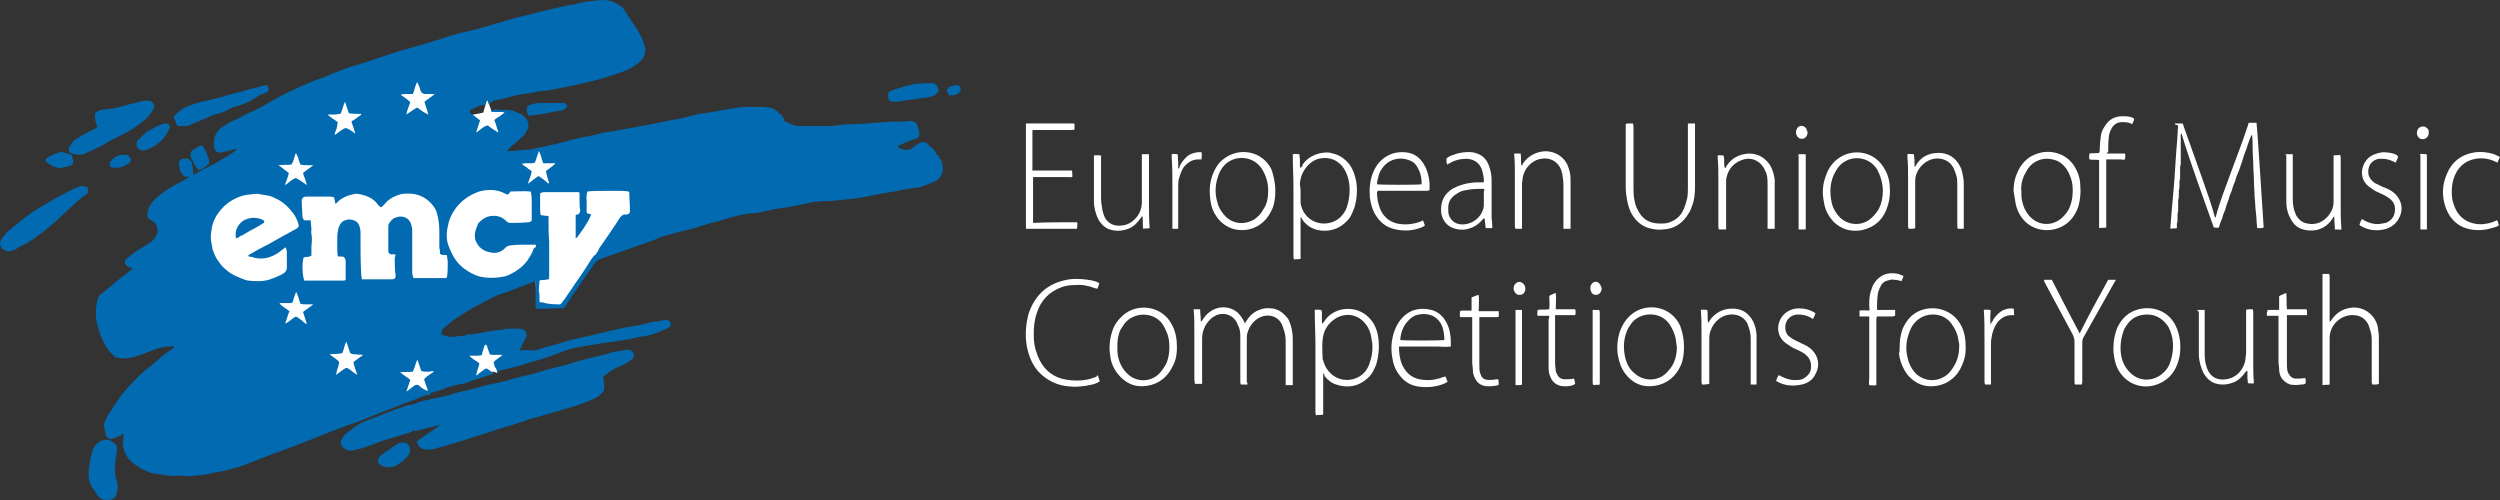 <svg width="240" height="48" viewBox="0 0 240 48" fill="none" xmlns="http://www.w3.org/2000/svg">
<rect x="0" y="0" width="240" height="48" fill="#333333" stroke="none"/>
<g id="Group">
<g id="Group_2">
<g id="Group_3">
<path id="Vector" d="M208.794 11.85H209.54C209.54 11.913 209.602 11.976 209.602 12.039C210.41 14.363 211.281 16.687 212.089 19.074C212.275 19.639 212.462 20.204 212.586 20.707C212.586 20.77 212.648 20.832 212.648 20.895L212.711 20.832C213.084 19.388 213.643 18.006 214.141 16.624C214.7 15.117 215.26 13.672 215.757 12.164C215.819 12.039 215.819 11.913 215.882 11.787H216.628C216.69 12.101 217.249 20.832 217.312 21.837C217.187 21.9 217.125 21.9 217.001 21.9C216.876 21.9 216.814 21.9 216.69 21.9C216.628 21.398 216.628 20.895 216.565 20.393C216.503 19.89 216.503 19.388 216.441 18.885C216.441 18.383 216.379 17.88 216.379 17.378C216.379 16.875 216.317 16.373 216.317 15.87C216.317 15.368 216.255 14.865 216.255 14.363C216.255 13.86 216.255 13.358 216.192 12.918C216.006 13.169 215.944 13.483 215.819 13.797C215.695 14.111 215.633 14.425 215.508 14.677C215.384 14.991 215.322 15.305 215.198 15.619C215.073 15.933 215.011 16.247 214.887 16.498C214.762 16.812 214.638 17.064 214.576 17.378C214.451 17.692 214.327 17.943 214.265 18.257C214.141 18.571 214.016 18.822 213.954 19.137C213.83 19.451 213.705 19.765 213.643 20.079C213.519 20.393 213.394 20.644 213.332 20.958C213.208 21.272 213.084 21.523 213.021 21.837C212.835 21.9 212.711 21.837 212.524 21.837C211.467 18.822 210.348 15.87 209.415 12.792C209.291 12.981 209.353 13.106 209.353 13.232C209.353 13.421 209.353 13.546 209.353 13.735C209.353 13.86 209.353 14.049 209.353 14.174C209.353 14.3 209.353 14.488 209.353 14.614C209.353 14.74 209.353 14.928 209.353 15.054C209.353 15.242 209.353 15.368 209.353 15.556C209.353 15.682 209.353 15.87 209.291 15.996C209.291 16.122 209.291 16.31 209.291 16.436C209.291 16.561 209.291 16.75 209.291 16.875C209.291 17.064 209.291 17.189 209.229 17.378C209.229 17.503 209.229 17.692 209.229 17.817C209.229 17.943 209.229 18.131 209.167 18.257C209.167 18.383 209.167 18.571 209.167 18.697C209.167 18.885 209.167 19.011 209.104 19.199C209.104 19.325 209.104 19.513 209.104 19.639C209.104 19.765 209.104 19.953 209.104 20.079C209.104 20.204 209.104 20.393 209.042 20.518C209.042 20.707 209.042 20.832 209.042 21.021C209.042 21.146 209.042 21.335 208.98 21.461C208.98 21.586 208.98 21.775 208.98 21.9C208.794 21.963 208.545 21.9 208.358 21.963C208.358 21.9 208.358 21.837 208.358 21.775C208.42 21.021 208.483 20.267 208.545 19.513C208.607 19.074 208.607 18.634 208.669 18.194C208.794 16.75 208.856 15.242 208.98 13.797C209.042 13.232 209.042 12.604 209.104 12.039C208.731 11.976 208.794 11.913 208.794 11.85Z" fill="white"/>
<path id="Vector_2" d="M124.855 20.832C124.855 21.084 124.855 21.272 124.855 21.461C124.855 21.649 124.855 21.837 124.855 22.026V22.591V23.157V23.722V24.287V24.852C124.607 24.915 124.42 24.852 124.234 24.915C124.172 24.79 124.172 24.664 124.172 24.538C124.172 22.34 124.172 20.142 124.172 17.88C124.172 16.938 124.109 15.996 124.109 15.054C124.109 14.991 124.109 14.865 124.109 14.802C124.296 14.74 124.545 14.802 124.731 14.802C124.793 14.928 124.731 15.117 124.793 15.242C124.793 15.368 124.793 15.556 124.793 15.682C124.793 15.807 124.793 15.933 124.793 16.059C124.855 16.122 124.918 16.059 124.918 16.059C124.98 15.996 125.042 15.933 125.042 15.807C125.477 15.179 126.161 14.802 126.907 14.677C127.28 14.614 127.653 14.614 127.964 14.74C128.586 14.865 129.083 15.242 129.519 15.745C129.892 16.247 130.078 16.812 130.203 17.441C130.327 18.257 130.265 19.137 130.016 19.953C129.892 20.267 129.767 20.581 129.581 20.895C128.959 21.712 128.151 22.151 127.156 22.151C126.223 22.151 125.477 21.775 124.98 21.021C124.98 20.895 124.918 20.895 124.855 20.832ZM124.855 18.508C124.855 18.76 124.855 19.011 124.855 19.199C124.855 19.325 124.855 19.451 124.855 19.513C125.042 20.581 125.85 21.398 127.032 21.461C127.84 21.461 128.524 21.146 128.959 20.518C129.146 20.267 129.27 20.016 129.332 19.765C129.581 18.948 129.643 18.069 129.456 17.252C129.332 16.75 129.146 16.31 128.835 15.933C128.337 15.368 127.716 15.117 126.969 15.179C126.286 15.242 125.788 15.556 125.353 16.122C124.98 16.624 124.793 17.189 124.793 17.755C124.855 18.006 124.855 18.257 124.855 18.508Z" fill="white"/>
<path id="Vector_3" d="M162.038 11.85H162.722C162.722 11.913 162.722 12.039 162.722 12.101C162.722 14.049 162.722 15.996 162.722 17.943C162.722 18.571 162.66 19.262 162.411 19.827C162.349 20.016 162.287 20.204 162.163 20.393C161.603 21.398 160.795 21.963 159.676 22.026C159.24 22.089 158.743 22.026 158.308 21.9C157.624 21.712 157.126 21.272 156.753 20.707C156.442 20.267 156.318 19.765 156.194 19.199C156.132 18.822 156.069 18.383 156.069 18.006C156.069 16.059 156.069 14.049 156.069 12.101V11.913C156.194 11.85 156.318 11.85 156.442 11.85C156.567 11.85 156.629 11.85 156.753 11.85C156.815 11.976 156.815 12.101 156.815 12.227C156.815 14.111 156.815 15.996 156.815 17.88C156.815 18.257 156.815 18.697 156.878 19.074C156.94 19.388 157.002 19.765 157.188 20.079C157.624 21.021 158.308 21.46 159.365 21.46C159.613 21.46 159.862 21.46 160.111 21.398C160.732 21.209 161.168 20.895 161.479 20.393C161.727 19.953 161.852 19.513 161.976 19.011C162.038 18.634 162.038 18.32 162.038 17.943C162.038 16.059 162.038 14.174 162.038 12.29C162.038 12.164 162.038 12.039 162.038 11.85Z" fill="white"/>
<path id="Vector_4" d="M103.402 21.335C103.464 21.523 103.402 21.712 103.402 21.9C103.402 21.9 103.402 21.963 103.34 21.963C103.34 21.963 103.34 21.963 103.277 21.963C101.723 21.963 100.107 21.963 98.552 21.963C98.49 21.963 98.49 21.963 98.49 21.963C98.49 21.963 98.49 21.963 98.49 21.9C98.49 21.9 98.49 21.9 98.49 21.837C98.49 18.508 98.49 15.242 98.49 11.913V11.85C98.49 11.85 98.49 11.85 98.552 11.85C99.982 11.85 101.474 11.85 102.904 11.85C102.967 11.85 103.029 11.85 103.091 11.85C103.091 11.85 103.091 11.85 103.153 11.913C103.153 12.039 103.153 12.227 103.153 12.415C103.091 12.478 102.967 12.478 102.842 12.478C101.723 12.478 100.604 12.478 99.485 12.478H99.174L99.112 12.541C99.112 13.797 99.112 14.991 99.112 16.247C99.112 16.31 99.112 16.31 99.112 16.373C99.547 16.373 99.92 16.373 100.355 16.373C100.79 16.373 101.226 16.373 101.661 16.373C102.096 16.373 102.469 16.373 102.904 16.373C102.967 16.561 102.904 16.75 102.967 16.938C102.842 17.064 102.78 17.001 102.656 17.001C101.599 17.001 100.542 17.001 99.547 17.001H99.174C99.174 17.064 99.174 17.126 99.174 17.189C99.174 18.571 99.174 19.89 99.174 21.272C99.174 21.335 99.174 21.335 99.174 21.335C99.174 21.335 99.174 21.335 99.174 21.398C100.604 21.335 101.972 21.335 103.402 21.335Z" fill="white"/>
<path id="Vector_5" d="M136.605 21.146C136.667 21.335 136.729 21.46 136.791 21.649C136.729 21.712 136.667 21.712 136.605 21.775C135.734 22.151 134.864 22.214 133.993 22.026C133.061 21.837 132.439 21.335 131.942 20.456C131.693 19.953 131.569 19.451 131.506 18.948C131.444 18.131 131.506 17.315 131.817 16.561C132.004 16.121 132.253 15.682 132.626 15.368C133.247 14.802 133.993 14.551 134.864 14.614C135.797 14.677 136.418 15.179 136.853 16.059C137.164 16.75 137.289 17.503 137.227 18.257C137.102 18.32 136.978 18.32 136.853 18.32C135.423 18.32 133.993 18.32 132.626 18.32H132.253C132.253 18.383 132.19 18.445 132.19 18.508C132.19 19.074 132.315 19.576 132.501 20.079C132.874 20.958 133.62 21.461 134.553 21.523C135.237 21.586 135.921 21.461 136.543 21.209C136.543 21.146 136.605 21.146 136.605 21.146ZM136.48 17.692C136.48 17.189 136.418 16.687 136.17 16.247C135.983 15.807 135.672 15.493 135.237 15.368C134.429 15.054 133.434 15.242 132.812 15.996C132.563 16.31 132.377 16.624 132.315 17.001C132.253 17.252 132.19 17.441 132.19 17.692C132.501 17.755 136.107 17.755 136.48 17.692Z" fill="white"/>
<path id="Vector_6" d="M181.437 18.383C181.437 19.011 181.313 19.576 181.064 20.204C180.629 21.209 179.883 21.837 178.763 22.089C177.458 22.34 176.339 21.837 175.655 20.832C175.344 20.393 175.157 19.89 175.095 19.388C174.909 18.508 174.971 17.692 175.282 16.875C175.592 15.933 176.214 15.242 177.085 14.865C178.453 14.3 180.193 14.739 181.002 16.373C181.313 16.938 181.437 17.566 181.437 18.383ZM180.753 18.32C180.753 17.566 180.504 16.812 180.193 16.247C179.261 14.802 177.209 14.865 176.339 16.247C176.214 16.435 176.152 16.624 176.028 16.812C175.655 17.692 175.655 18.571 175.841 19.45C175.965 20.016 176.276 20.518 176.649 20.895C177.396 21.586 178.515 21.712 179.385 21.146C179.758 20.895 180.069 20.518 180.318 20.141C180.629 19.576 180.753 18.948 180.753 18.32Z" fill="white"/>
<path id="Vector_7" d="M122.43 18.32C122.43 18.885 122.368 19.451 122.181 19.953C121.746 21.021 121 21.775 119.881 22.026C118.575 22.277 117.456 21.775 116.772 20.77C116.461 20.33 116.275 19.827 116.213 19.325C116.088 18.508 116.088 17.629 116.399 16.812C116.648 16.121 117.021 15.556 117.58 15.179C118.948 14.174 121.124 14.425 122.057 16.247C122.244 16.812 122.43 17.503 122.43 18.32ZM121.746 18.32C121.746 17.566 121.56 16.875 121.124 16.184C120.192 14.802 118.202 14.865 117.332 16.121C117.207 16.31 117.083 16.498 117.021 16.687C116.648 17.629 116.586 18.571 116.897 19.513C117.021 20.016 117.332 20.456 117.705 20.832C118.451 21.523 119.508 21.586 120.378 21.084C120.751 20.832 121.062 20.518 121.249 20.142C121.622 19.639 121.746 19.011 121.746 18.32Z" fill="white"/>
<path id="Vector_8" d="M193.304 18.383C193.304 17.817 193.366 17.252 193.615 16.687C193.988 15.745 194.61 15.054 195.605 14.739C196.91 14.3 198.589 14.739 199.335 16.31C199.584 16.812 199.708 17.315 199.708 17.817C199.77 18.508 199.708 19.137 199.522 19.827C199.149 20.895 198.465 21.649 197.408 21.963C196.102 22.34 194.672 21.9 193.926 20.644C193.615 20.142 193.491 19.639 193.428 19.074C193.366 18.822 193.366 18.571 193.304 18.383ZM194.05 18.32C194.05 18.697 194.05 18.948 194.112 19.262C194.237 19.827 194.423 20.267 194.796 20.707C195.729 21.775 197.159 21.712 198.029 20.832C198.34 20.518 198.589 20.204 198.713 19.827C198.962 19.199 199.024 18.508 198.962 17.817C198.9 17.252 198.713 16.75 198.402 16.247C198.092 15.807 197.719 15.493 197.283 15.368C196.351 15.054 195.232 15.305 194.61 16.31C194.485 16.498 194.423 16.687 194.299 16.875C194.112 17.315 193.988 17.817 194.05 18.32Z" fill="white"/>
<path id="Vector_9" d="M138.843 15.242C138.967 15.116 139.154 14.991 139.34 14.928C139.962 14.677 140.646 14.551 141.33 14.614C142.138 14.739 142.698 15.179 142.946 15.933C143.133 16.436 143.195 16.875 143.195 17.378C143.195 18.257 143.195 19.199 143.195 20.079C143.195 20.33 143.195 20.581 143.195 20.832C143.195 21.084 143.257 21.335 143.257 21.586C143.257 21.649 143.257 21.775 143.257 21.9C143.071 21.9 142.884 21.9 142.636 21.9C142.573 21.586 142.573 21.272 142.511 20.958C142.387 20.958 142.387 21.021 142.325 21.084C142.014 21.46 141.579 21.775 141.143 21.9C140.646 22.089 140.149 22.089 139.713 21.963C138.905 21.775 138.408 21.084 138.346 20.33C138.283 19.325 138.656 18.571 139.527 18.069C140.024 17.817 140.584 17.629 141.143 17.566C141.516 17.503 141.89 17.503 142.263 17.503C142.325 17.503 142.387 17.503 142.449 17.503C142.449 17.441 142.449 17.378 142.449 17.315C142.449 17.064 142.387 16.75 142.325 16.498C142.138 15.745 141.641 15.305 140.833 15.242C140.211 15.242 139.651 15.368 139.154 15.682C139.092 15.682 139.029 15.745 138.967 15.807C138.905 15.745 138.905 15.619 138.843 15.556C138.905 15.431 138.843 15.305 138.843 15.242ZM142.449 18.131C141.889 18.131 141.268 18.131 140.708 18.257C140.397 18.32 140.149 18.383 139.9 18.571C139.34 18.885 139.029 19.325 139.029 19.953C139.029 20.204 139.029 20.456 139.092 20.644C139.278 21.146 139.651 21.46 140.149 21.523C140.459 21.586 140.833 21.523 141.143 21.398C142.014 21.084 142.511 20.204 142.449 19.513C142.449 19.137 142.449 18.76 142.449 18.383C142.511 18.32 142.511 18.194 142.449 18.131Z" fill="white"/>
<path id="Vector_10" d="M219.423 14.802C219.672 14.802 219.859 14.802 220.107 14.802V15.116C220.107 16.373 220.107 17.566 220.107 18.822C220.107 19.262 220.107 19.702 220.232 20.141C220.294 20.33 220.356 20.455 220.418 20.644C220.667 21.084 221.04 21.398 221.537 21.46C221.786 21.523 222.097 21.523 222.346 21.46C223.092 21.335 224.024 20.455 224.024 19.388C224.024 19.262 224.024 19.136 224.024 19.073C224.024 17.817 224.024 16.498 224.024 15.242V14.928C224.273 14.865 224.459 14.928 224.646 14.865C224.708 14.991 224.708 15.116 224.708 15.179C224.708 16.687 224.708 18.194 224.708 19.765C224.708 20.455 224.708 21.146 224.77 21.837C224.77 21.9 224.77 21.963 224.77 22.026C224.646 22.089 224.584 22.026 224.46 22.026C224.335 22.026 224.273 22.026 224.149 22.026C224.149 21.649 224.086 21.209 224.086 20.77C223.962 20.832 223.962 20.958 223.9 21.021C223.527 21.586 222.967 21.963 222.346 22.089C221.91 22.151 221.475 22.151 221.102 22.026C220.605 21.9 220.232 21.586 219.983 21.146C219.796 20.832 219.61 20.455 219.548 20.016C219.485 19.702 219.485 19.388 219.485 19.073C219.485 17.692 219.485 16.247 219.485 14.865C219.361 14.865 219.361 14.865 219.423 14.802Z" fill="white"/>
<path id="Vector_11" d="M170.371 21.963H169.687C169.687 21.837 169.687 21.775 169.687 21.649C169.687 20.33 169.687 19.011 169.687 17.755C169.687 17.378 169.687 17.001 169.563 16.624C169.563 16.561 169.563 16.561 169.501 16.498C169.127 15.493 168.195 14.991 167.2 15.368C166.33 15.682 165.832 16.373 165.708 17.252C165.708 17.378 165.708 17.566 165.708 17.755C165.708 19.074 165.708 20.33 165.708 21.649V22.026C165.583 22.026 165.459 22.026 165.335 22.026C165.21 22.026 165.148 22.026 165.024 22.026C164.962 21.9 164.962 21.775 164.962 21.712C164.962 20.204 164.962 18.697 164.962 17.189C164.962 16.498 164.962 15.807 164.9 15.179C164.9 15.116 164.9 14.991 164.9 14.928C165.086 14.865 165.273 14.928 165.459 14.928C165.521 15.116 165.521 15.305 165.521 15.556C165.521 15.745 165.521 15.933 165.583 16.121C165.708 16.121 165.708 16.059 165.708 15.996C166.205 15.179 166.951 14.802 167.884 14.739C168.754 14.739 169.438 15.116 169.936 15.87C170.184 16.31 170.309 16.75 170.371 17.252C170.371 17.441 170.371 17.629 170.371 17.817C170.371 19.136 170.371 20.518 170.371 21.837V21.963Z" fill="white"/>
<path id="Vector_12" d="M188.584 21.963H187.962C187.9 21.9 187.9 21.775 187.9 21.649C187.9 20.393 187.9 19.137 187.9 17.817C187.9 17.441 187.9 17.064 187.776 16.75C187.713 16.561 187.651 16.373 187.589 16.247C187.216 15.368 186.346 15.117 185.662 15.242C184.667 15.431 183.859 16.373 183.859 17.378C183.859 17.503 183.859 17.629 183.859 17.692C183.859 19.011 183.859 20.267 183.859 21.586V21.9C183.734 21.963 183.61 21.963 183.548 21.963C183.423 21.963 183.361 21.963 183.237 21.963C183.175 21.837 183.175 21.775 183.175 21.649C183.175 20.079 183.175 18.508 183.175 16.938C183.175 16.31 183.175 15.745 183.112 15.117C183.112 14.991 183.112 14.928 183.112 14.802C183.299 14.74 183.485 14.802 183.734 14.802C183.796 15.242 183.796 15.619 183.796 15.996C183.921 15.996 183.921 15.933 183.921 15.87C184.418 15.054 185.164 14.677 186.097 14.677C187.029 14.677 187.713 15.117 188.149 15.933C188.335 16.247 188.397 16.624 188.46 17.001C188.522 17.252 188.522 17.503 188.522 17.755C188.522 19.074 188.522 20.393 188.522 21.712V21.963H188.584Z" fill="white"/>
<path id="Vector_13" d="M150.773 21.963H150.089C150.089 21.837 150.089 21.775 150.089 21.712C150.089 20.393 150.089 19.074 150.089 17.755C150.089 17.378 150.027 17.001 149.965 16.624C149.903 16.498 149.903 16.373 149.841 16.247C149.468 15.368 148.659 15.116 147.976 15.242C147.043 15.368 146.297 16.184 146.172 17.126C146.172 17.315 146.11 17.503 146.11 17.692C146.11 19.011 146.11 20.267 146.11 21.586V21.963C145.862 21.963 145.675 21.963 145.488 21.963C145.426 21.837 145.426 21.775 145.426 21.649C145.426 20.016 145.426 18.383 145.426 16.687C145.426 16.059 145.426 15.493 145.364 14.865C145.364 14.802 145.364 14.802 145.364 14.739C145.551 14.739 145.737 14.739 145.986 14.739C146.048 15.116 145.986 15.493 146.048 15.87C146.172 15.87 146.172 15.807 146.172 15.745C146.545 15.179 147.043 14.802 147.727 14.614C148.162 14.488 148.597 14.488 149.032 14.614C149.654 14.802 150.152 15.179 150.463 15.807C150.649 16.247 150.773 16.687 150.773 17.126C150.773 17.252 150.773 17.378 150.773 17.503C150.773 18.885 150.773 20.267 150.773 21.649V21.963Z" fill="white"/>
<path id="Vector_14" d="M109.618 14.802H110.302C110.302 14.928 110.302 15.053 110.302 15.116C110.302 16.561 110.302 18.006 110.302 19.45C110.302 20.267 110.302 21.084 110.364 21.9C110.178 21.963 109.929 21.9 109.743 21.963C109.68 21.523 109.743 21.146 109.68 20.77C109.556 20.77 109.556 20.895 109.494 20.958C109.183 21.398 108.81 21.774 108.313 21.963C107.815 22.151 107.318 22.214 106.758 22.089C106.136 21.963 105.763 21.586 105.453 21.084C105.266 20.707 105.142 20.33 105.08 19.953C105.017 19.702 105.017 19.388 105.017 19.136C105.017 17.817 105.017 16.435 105.017 15.116C105.017 15.053 105.017 14.991 105.017 14.928C105.266 14.865 105.453 14.928 105.701 14.928C105.701 15.053 105.701 15.179 105.701 15.305C105.701 16.498 105.701 17.755 105.701 18.948C105.701 19.388 105.763 19.765 105.826 20.141C105.888 20.393 105.95 20.644 106.074 20.895C106.323 21.335 106.696 21.586 107.193 21.649C107.753 21.712 108.313 21.586 108.748 21.209C109.307 20.77 109.618 20.141 109.618 19.388C109.618 18.006 109.618 16.687 109.618 15.368V14.802Z" fill="white"/>
<path id="Vector_15" d="M202.261 14.739C202.821 14.739 203.443 14.739 204.002 14.739C204.065 14.928 204.002 15.116 204.002 15.305C203.878 15.368 203.691 15.305 203.567 15.305C203.381 15.305 203.256 15.305 203.07 15.305C202.945 15.305 202.759 15.305 202.634 15.305C202.51 15.305 202.324 15.305 202.199 15.305C202.199 15.87 202.199 16.436 202.199 16.938C202.199 17.503 202.199 18.006 202.199 18.571V20.204V21.837C201.951 21.9 201.764 21.837 201.515 21.9C201.515 21.586 201.515 21.335 201.515 21.084C201.515 20.832 201.515 20.518 201.515 20.267V19.451V18.634V17.817V17.001V16.184V15.368C201.204 15.305 200.894 15.368 200.583 15.305C200.521 15.116 200.583 14.928 200.583 14.739C200.894 14.677 201.204 14.739 201.515 14.677C201.577 14.551 201.577 14.425 201.577 14.3C201.577 13.86 201.64 13.358 201.702 12.918C201.764 12.604 201.888 12.353 202.075 12.101C202.448 11.473 203.008 11.159 203.754 11.159C204.065 11.159 204.375 11.159 204.686 11.285C204.748 11.285 204.811 11.348 204.873 11.41C204.873 11.599 204.748 11.787 204.686 11.913C204.624 11.913 204.562 11.913 204.562 11.85C204.251 11.725 204.002 11.725 203.691 11.725C203.256 11.725 202.883 11.976 202.697 12.353C202.572 12.604 202.448 12.918 202.448 13.169C202.386 13.672 202.386 14.111 202.386 14.614C202.199 14.677 202.199 14.739 202.261 14.739Z" fill="white"/>
<path id="Vector_16" d="M240.002 15.054C239.94 15.242 239.815 15.431 239.753 15.619C239.691 15.556 239.567 15.556 239.504 15.493C238.82 15.179 238.074 15.116 237.39 15.305C236.707 15.493 236.209 15.87 235.836 16.498C235.587 16.938 235.463 17.378 235.401 17.817C235.339 18.445 235.339 19.074 235.587 19.702C235.898 20.644 236.582 21.272 237.515 21.46C238.074 21.586 238.696 21.523 239.256 21.335C239.442 21.272 239.567 21.209 239.691 21.146C239.815 21.209 239.815 21.335 239.815 21.398C239.877 21.46 239.877 21.586 239.877 21.649C239.691 21.775 239.442 21.837 239.194 21.9C238.572 22.089 237.888 22.151 237.204 22.026C236.085 21.837 235.276 21.146 234.841 20.079C234.406 18.948 234.406 17.817 234.903 16.687C235.401 15.493 236.333 14.802 237.639 14.614C238.261 14.551 238.82 14.614 239.442 14.802C239.691 14.928 239.815 14.991 240.002 15.054Z" fill="white"/>
<path id="Vector_17" d="M230.232 15.054C230.169 15.242 230.045 15.431 229.983 15.619C229.859 15.556 229.796 15.493 229.734 15.493C229.361 15.305 228.988 15.242 228.615 15.242C228.553 15.242 228.429 15.242 228.366 15.242C227.682 15.368 227.247 15.933 227.372 16.75C227.434 17.001 227.558 17.189 227.745 17.378C227.869 17.503 228.055 17.629 228.242 17.692C228.491 17.817 228.677 17.943 228.926 18.006C229.237 18.131 229.486 18.257 229.734 18.445C230.543 19.074 230.791 20.079 230.294 20.958C230.045 21.46 229.61 21.775 229.112 21.963C228.242 22.214 227.372 22.151 226.563 21.649C226.563 21.649 226.563 21.586 226.501 21.586C226.563 21.398 226.625 21.209 226.75 21.021C226.874 21.084 226.936 21.146 227.061 21.209C227.558 21.46 228.118 21.586 228.677 21.46C228.802 21.46 228.926 21.398 229.05 21.398C229.672 21.146 229.921 20.644 229.921 20.079C229.921 19.639 229.734 19.325 229.423 19.074C229.175 18.885 228.926 18.76 228.677 18.634C228.491 18.571 228.304 18.445 228.118 18.383C227.869 18.257 227.62 18.069 227.372 17.88C226.377 17.064 226.688 15.682 227.496 15.054C227.869 14.802 228.304 14.677 228.739 14.614C229.237 14.614 229.734 14.677 230.169 14.928C230.107 14.991 230.169 14.991 230.232 15.054Z" fill="white"/>
<path id="Vector_18" d="M113.232 21.963H112.548C112.548 21.9 112.548 21.775 112.548 21.712C112.548 20.33 112.548 19.011 112.548 17.629C112.548 16.812 112.548 15.996 112.486 15.179C112.486 15.054 112.486 14.928 112.486 14.802C112.673 14.739 112.859 14.802 113.046 14.802C113.108 15.054 113.046 15.242 113.108 15.493C113.108 15.745 113.108 15.933 113.108 16.184C113.232 16.184 113.232 16.059 113.232 15.996C113.357 15.682 113.605 15.368 113.854 15.116C114.165 14.802 114.538 14.677 114.973 14.614C115.097 14.614 115.222 14.614 115.346 14.614C115.408 14.865 115.346 15.054 115.346 15.305H115.035C114.476 15.305 114.103 15.556 113.73 15.933C113.419 16.31 113.294 16.75 113.17 17.189C113.108 17.441 113.108 17.755 113.108 18.006C113.108 19.199 113.108 20.393 113.108 21.586V21.963H113.232Z" fill="white"/>
<path id="Vector_19" d="M172.668 14.802H173.29C173.29 14.802 173.352 14.802 173.352 14.865C173.352 14.865 173.352 14.865 173.352 14.928C173.352 17.252 173.352 19.576 173.352 21.963C173.352 21.963 173.352 22.026 173.29 22.026C173.103 22.026 172.855 22.026 172.668 22.026C172.668 22.026 172.668 22.026 172.668 21.963C172.668 19.639 172.668 17.315 172.668 14.991C172.606 14.865 172.668 14.865 172.668 14.802Z" fill="white"/>
<path id="Vector_20" d="M232.297 14.802C232.484 14.739 232.732 14.802 232.919 14.802L232.981 14.865C232.981 14.865 232.981 14.865 232.981 14.928C232.981 17.252 232.981 19.576 232.981 21.963V22.026C232.795 22.026 232.546 22.026 232.359 22.026C232.359 22.026 232.359 22.026 232.359 21.963C232.359 21.963 232.359 21.963 232.359 21.9C232.359 19.576 232.359 17.252 232.359 14.865C232.297 14.865 232.297 14.802 232.297 14.802Z" fill="white"/>
</g>
<path id="Vector_21" d="M173.532 12.667C173.532 13.169 173.159 13.42 172.786 13.295C172.6 13.232 172.413 12.981 172.413 12.729C172.413 12.541 172.475 12.415 172.537 12.29C172.786 11.976 173.221 12.039 173.408 12.352C173.47 12.478 173.47 12.604 173.532 12.667Z" fill="white"/>
<path id="Vector_22" d="M233.16 12.729C233.16 13.043 232.973 13.295 232.663 13.358C232.476 13.358 232.352 13.358 232.227 13.232C231.916 12.981 231.979 12.415 232.29 12.227C232.538 12.101 232.787 12.101 232.973 12.29C233.16 12.415 233.16 12.541 233.16 12.729Z" fill="white"/>
</g>
<g id="Group_4">
<g id="Group_5">
<path id="Vector_23" d="M119.755 36.913H119.133C119.071 36.85 119.071 36.724 119.071 36.599C119.071 35.217 119.071 33.898 119.071 32.516C119.071 32.139 119.071 31.762 118.947 31.448C118.885 31.322 118.823 31.197 118.76 31.008C118.387 30.254 117.579 29.94 116.771 30.254C116.522 30.38 116.336 30.506 116.149 30.694C115.652 31.197 115.403 31.825 115.403 32.516C115.403 33.081 115.403 33.709 115.403 34.274C115.403 35.028 115.403 35.719 115.403 36.473V36.85C115.154 36.85 114.968 36.85 114.719 36.85C114.657 36.724 114.719 36.599 114.657 36.473C114.657 34.903 114.657 33.332 114.657 31.762C114.657 31.134 114.657 30.443 114.595 29.815C114.595 29.752 114.595 29.752 114.595 29.689C114.719 29.689 114.781 29.689 114.905 29.689C115.03 29.689 115.092 29.689 115.216 29.689C115.216 30.066 115.279 30.443 115.279 30.883C115.341 30.82 115.403 30.82 115.403 30.757C115.527 30.568 115.652 30.443 115.776 30.254C116.398 29.626 117.144 29.375 117.952 29.563C118.449 29.689 118.823 29.94 119.133 30.38C119.258 30.506 119.32 30.694 119.444 30.883C119.444 30.945 119.506 31.008 119.506 31.071C119.569 30.945 119.631 30.82 119.693 30.757C120.004 30.254 120.439 29.878 121.061 29.689C121.434 29.563 121.807 29.563 122.242 29.626C122.864 29.752 123.299 30.129 123.672 30.631C123.859 31.008 123.983 31.385 124.045 31.825C124.107 32.139 124.107 32.453 124.107 32.767C124.107 34.023 124.107 35.279 124.107 36.599C124.107 36.724 124.107 36.85 124.107 36.975C123.983 36.975 123.859 36.975 123.734 36.975C123.61 36.975 123.548 36.975 123.424 36.975C123.424 36.85 123.424 36.724 123.424 36.599C123.424 35.405 123.424 34.212 123.424 33.018C123.424 32.641 123.424 32.202 123.299 31.825C123.237 31.636 123.175 31.448 123.113 31.259C122.677 30.192 121.558 30.129 120.874 30.506C120.315 30.82 119.942 31.322 119.755 31.95C119.693 32.139 119.693 32.39 119.693 32.641C119.693 34.023 119.693 35.342 119.693 36.724C119.755 36.661 119.755 36.787 119.755 36.913Z" fill="white"/>
<path id="Vector_24" d="M127.026 35.845V39.802C126.777 39.865 126.591 39.802 126.342 39.865C126.28 39.739 126.28 39.614 126.28 39.488C126.28 37.352 126.28 35.154 126.28 33.018C126.28 32.013 126.218 31.008 126.218 30.003C126.218 29.94 126.218 29.815 126.218 29.752C126.404 29.689 126.591 29.752 126.84 29.752C126.84 29.815 126.902 29.878 126.902 29.94C126.902 30.254 126.902 30.568 126.902 30.883C126.902 30.945 126.902 31.008 126.964 31.071C127.026 31.008 127.088 30.883 127.151 30.82C127.524 30.254 128.021 29.94 128.643 29.752C129.886 29.438 131.13 29.878 131.876 31.071C132.125 31.511 132.249 31.95 132.311 32.39C132.435 33.269 132.373 34.086 132.125 34.965C131.938 35.468 131.689 35.97 131.316 36.284C130.446 37.101 129.389 37.289 128.27 36.913C127.834 36.787 127.461 36.473 127.151 36.096C127.151 35.97 127.151 35.907 127.026 35.845ZM131.752 33.332C131.752 33.144 131.752 32.892 131.689 32.704C131.627 32.076 131.441 31.511 131.068 31.071C130.384 30.192 129.264 30.003 128.332 30.506C127.461 31.008 127.026 31.762 126.964 32.704C126.902 33.207 126.964 33.772 126.964 34.274C126.964 34.4 126.964 34.526 127.026 34.588C127.275 35.656 128.207 36.536 129.451 36.473C130.135 36.41 130.632 36.159 131.068 35.656C131.254 35.405 131.441 35.091 131.503 34.777C131.689 34.274 131.752 33.835 131.752 33.332Z" fill="white"/>
<path id="Vector_25" d="M222.961 26.297H223.583C223.645 26.423 223.645 26.486 223.645 26.611C223.645 27.93 223.645 29.249 223.645 30.568C223.645 30.694 223.645 30.757 223.645 30.883C223.77 30.82 223.77 30.757 223.832 30.694C224.267 30.066 224.827 29.689 225.573 29.563C226.505 29.375 227.5 29.815 227.998 30.694C228.184 31.008 228.309 31.385 228.309 31.762C228.371 32.013 228.371 32.264 228.371 32.516C228.371 33.898 228.371 35.279 228.371 36.661C228.371 36.724 228.371 36.787 228.371 36.85C228.246 36.913 228.122 36.913 228.06 36.913C227.935 36.913 227.873 36.913 227.749 36.913C227.687 36.787 227.687 36.661 227.687 36.599C227.687 35.342 227.687 34.149 227.687 32.892C227.687 32.516 227.687 32.139 227.562 31.762C227.5 31.573 227.438 31.385 227.376 31.197C227.065 30.506 226.443 30.192 225.635 30.254C224.516 30.38 223.645 31.322 223.645 32.453C223.645 33.835 223.645 35.154 223.645 36.536V36.913C223.459 36.975 223.21 36.913 222.961 36.975C222.961 36.85 222.961 36.787 222.961 36.724C222.961 36.096 222.961 35.468 222.961 34.903V26.737V26.297Z" fill="white"/>
<path id="Vector_26" d="M202.889 33.395C202.889 32.704 203.014 32.076 203.262 31.448C203.697 30.569 204.319 29.94 205.314 29.689C206.558 29.375 208.112 29.752 208.858 31.259C209.107 31.762 209.231 32.264 209.293 32.83C209.355 33.521 209.293 34.212 209.045 34.903C208.671 35.97 207.925 36.661 206.868 36.975C205.563 37.352 204.195 36.85 203.449 35.656C203.076 35.091 202.951 34.4 202.889 33.709C202.889 33.584 202.889 33.458 202.889 33.395ZM206.122 30.192C205.252 30.192 204.568 30.569 204.133 31.259C204.008 31.448 203.884 31.636 203.822 31.887C203.573 32.641 203.511 33.395 203.635 34.149C203.76 34.777 204.008 35.279 204.444 35.719C205.314 36.661 206.682 36.661 207.615 35.845C207.988 35.531 208.236 35.154 208.361 34.714C208.609 33.96 208.671 33.207 208.547 32.453C208.423 31.95 208.298 31.511 207.988 31.134C207.49 30.506 206.868 30.192 206.122 30.192Z" fill="white"/>
<path id="Vector_27" d="M182.366 33.395C182.366 32.767 182.428 32.139 182.677 31.511C183.112 30.568 183.733 29.94 184.728 29.689C185.972 29.375 187.526 29.815 188.272 31.259C188.645 31.95 188.708 32.704 188.708 33.521C188.708 34.023 188.583 34.526 188.397 34.965C187.961 36.096 187.091 36.85 185.91 37.038C184.79 37.227 183.858 36.85 183.112 35.97C182.739 35.468 182.49 34.903 182.366 34.337C182.366 34.212 182.303 34.086 182.303 33.96C182.366 33.772 182.366 33.583 182.366 33.395ZM188.086 33.206C188.086 33.081 188.086 32.955 188.024 32.767C187.961 32.139 187.713 31.573 187.34 31.071C186.469 29.877 184.666 29.94 183.796 31.008C183.547 31.259 183.423 31.573 183.298 31.887C182.987 32.704 182.925 33.458 183.112 34.274C183.236 34.903 183.547 35.531 184.044 35.97C184.79 36.599 185.847 36.661 186.656 36.159C187.091 35.907 187.402 35.468 187.651 35.028C187.961 34.463 188.086 33.898 188.086 33.206Z" fill="white"/>
<path id="Vector_28" d="M161.664 33.269C161.664 33.898 161.602 34.526 161.354 35.091C160.856 36.159 160.048 36.85 158.867 37.038C157.685 37.227 156.69 36.787 156.006 35.845C155.633 35.342 155.447 34.777 155.323 34.149C155.198 33.395 155.26 32.578 155.509 31.825C155.758 31.134 156.131 30.568 156.69 30.129C158.058 29.061 160.359 29.312 161.291 31.259C161.54 31.95 161.664 32.578 161.664 33.269ZM160.981 33.332C160.918 33.018 160.918 32.767 160.856 32.453C160.732 31.95 160.545 31.511 160.234 31.071C159.364 29.877 157.561 29.94 156.69 30.945C156.504 31.197 156.317 31.448 156.193 31.762C155.82 32.641 155.82 33.583 156.069 34.526C156.255 35.091 156.504 35.531 157.001 35.907C157.747 36.536 158.804 36.599 159.613 36.096C159.986 35.845 160.297 35.468 160.545 35.091C160.856 34.526 160.981 33.96 160.981 33.332Z" fill="white"/>
<path id="Vector_29" d="M112.985 33.332C112.985 33.898 112.923 34.526 112.612 35.091C112.115 36.159 111.307 36.85 110.125 37.038C108.944 37.227 108.011 36.787 107.265 35.845C106.892 35.342 106.643 34.777 106.581 34.149C106.457 33.395 106.519 32.578 106.768 31.825C106.954 31.197 107.327 30.694 107.825 30.254C109.193 29.061 111.617 29.312 112.55 31.259C112.861 31.887 112.985 32.516 112.985 33.332ZM107.265 33.269C107.265 33.583 107.265 33.898 107.327 34.212C107.452 34.777 107.7 35.342 108.136 35.782C109.006 36.724 110.374 36.724 111.244 35.907C111.555 35.593 111.804 35.217 111.99 34.84C112.239 34.212 112.301 33.521 112.239 32.83C112.177 32.202 111.928 31.636 111.617 31.134C110.747 29.878 108.82 29.94 107.949 31.071C107.825 31.259 107.7 31.448 107.576 31.636C107.327 32.139 107.265 32.704 107.265 33.269Z" fill="white"/>
<path id="Vector_30" d="M134.304 33.269C134.304 33.898 134.366 34.463 134.615 35.028C135.05 35.97 135.734 36.41 136.729 36.473C137.413 36.536 138.035 36.41 138.657 36.159C138.657 36.159 138.719 36.159 138.781 36.159C138.843 36.347 138.905 36.473 138.967 36.661C138.843 36.724 138.719 36.787 138.594 36.85C137.786 37.164 136.978 37.227 136.107 37.101C135.299 36.975 134.677 36.536 134.18 35.782C133.931 35.405 133.745 34.903 133.683 34.463C133.496 33.521 133.558 32.641 133.869 31.762C134.056 31.259 134.304 30.82 134.677 30.443C135.423 29.689 136.356 29.501 137.413 29.752C137.91 29.878 138.346 30.192 138.657 30.631C138.967 31.071 139.154 31.573 139.216 32.076C139.278 32.39 139.278 32.767 139.278 33.081C139.278 33.144 139.278 33.207 139.278 33.269C138.843 33.332 138.408 33.269 138.035 33.269C137.6 33.269 137.227 33.269 136.791 33.269H135.548H134.304ZM138.657 32.641C138.657 32.202 138.594 31.762 138.47 31.385C138.097 30.38 137.164 30.003 136.232 30.192C135.734 30.254 135.361 30.569 135.05 30.945C134.677 31.385 134.491 31.95 134.429 32.516C134.429 32.578 134.429 32.578 134.429 32.641C134.677 32.704 138.221 32.704 138.657 32.641Z" fill="white"/>
<path id="Vector_31" d="M105.394 36.033C105.456 36.221 105.518 36.41 105.58 36.598C105.518 36.661 105.456 36.661 105.394 36.724C105.021 36.913 104.586 36.975 104.213 37.038C103.715 37.101 103.218 37.164 102.72 37.101C101.539 37.038 100.482 36.536 99.674 35.656C99.176 35.091 98.865 34.4 98.679 33.709C98.368 32.516 98.43 31.322 98.741 30.129C99.052 29.186 99.549 28.37 100.358 27.742C101.104 27.176 101.912 26.925 102.783 26.799C103.467 26.737 104.15 26.799 104.834 26.925C105.083 26.988 105.332 27.051 105.518 27.176C105.518 27.365 105.394 27.553 105.332 27.742C105.27 27.679 105.207 27.679 105.145 27.679C104.523 27.428 103.84 27.302 103.218 27.365C102.72 27.365 102.223 27.428 101.788 27.616C100.669 28.056 99.922 28.872 99.549 30.003C99.301 30.694 99.239 31.385 99.239 32.139C99.239 32.767 99.301 33.332 99.549 33.96C100.047 35.405 101.042 36.284 102.534 36.473C103.467 36.598 104.399 36.536 105.27 36.159C105.27 36.096 105.332 36.033 105.394 36.033Z" fill="white"/>
<path id="Vector_32" d="M210.965 29.752C211.213 29.752 211.4 29.752 211.649 29.752C211.649 29.877 211.649 30.003 211.649 30.129C211.649 31.322 211.649 32.516 211.649 33.709C211.649 34.149 211.649 34.588 211.773 35.028C211.835 35.154 211.835 35.279 211.897 35.405C212.208 36.221 212.892 36.536 213.7 36.41C214.695 36.284 215.441 35.468 215.566 34.463C215.566 34.274 215.628 34.086 215.628 33.897C215.628 32.641 215.628 31.322 215.628 30.066V29.752C215.752 29.689 215.877 29.689 215.939 29.689C216.063 29.689 216.125 29.689 216.25 29.689C216.312 29.815 216.312 29.94 216.312 30.066C216.312 31.636 216.312 33.206 216.312 34.777C216.312 35.405 216.312 36.096 216.374 36.724V36.787C216.187 36.85 216.001 36.787 215.814 36.787C215.752 36.661 215.814 36.536 215.752 36.347C215.752 36.221 215.752 36.096 215.752 35.97C215.752 35.845 215.752 35.719 215.752 35.593C215.628 35.593 215.628 35.719 215.566 35.719C215.255 36.159 214.882 36.536 214.384 36.724C213.887 36.913 213.327 36.975 212.83 36.85C212.27 36.724 211.835 36.347 211.524 35.782C211.276 35.279 211.151 34.777 211.089 34.212C211.089 34.086 211.089 33.96 211.089 33.835C211.089 32.516 211.089 31.197 211.089 29.877C210.965 29.94 210.965 29.877 210.965 29.752Z" fill="white"/>
<path id="Vector_33" d="M168.753 36.913H168.069C168.069 36.787 168.069 36.724 168.069 36.599C168.069 35.342 168.069 34.023 168.069 32.767C168.069 32.39 168.069 32.013 167.945 31.636C167.882 31.448 167.82 31.259 167.758 31.071C167.447 30.506 167.012 30.254 166.39 30.192C165.395 30.129 164.525 30.82 164.214 31.762C164.09 32.076 164.09 32.39 164.09 32.641C164.09 33.96 164.09 35.217 164.09 36.536V36.85C163.965 36.913 163.841 36.85 163.717 36.913C163.592 36.913 163.53 36.913 163.406 36.913C163.344 36.787 163.344 36.661 163.344 36.536C163.344 34.965 163.344 33.458 163.344 31.887C163.344 31.197 163.344 30.506 163.281 29.815V29.752C163.468 29.689 163.655 29.752 163.903 29.752C163.965 30.129 163.903 30.568 163.965 30.945C164.09 30.945 164.09 30.883 164.09 30.82C164.649 30.003 165.395 29.626 166.328 29.626C167.261 29.626 167.882 30.066 168.318 30.883C168.504 31.322 168.629 31.762 168.629 32.202C168.629 32.327 168.629 32.453 168.629 32.578C168.629 33.96 168.629 35.279 168.629 36.661V36.913H168.753Z" fill="white"/>
<path id="Vector_34" d="M196.229 26.862C196.478 26.862 196.727 26.862 196.976 26.862C197.846 28.558 198.717 30.254 199.649 32.013C200.52 30.254 201.452 28.558 202.385 26.862C202.634 26.862 202.82 26.862 203.007 26.862C203.007 26.862 203.069 26.862 203.131 26.862C203.069 26.988 203.007 27.051 202.944 27.177C202.012 28.872 201.017 30.568 200.084 32.264C199.96 32.453 199.898 32.641 199.898 32.892C199.898 34.086 199.898 35.342 199.898 36.536C199.898 36.661 199.898 36.787 199.836 36.913H199.214C199.152 36.85 199.152 36.724 199.152 36.599C199.152 35.342 199.152 34.086 199.152 32.83C199.152 32.578 199.09 32.39 199.027 32.202C198.095 30.506 197.224 28.81 196.292 27.114C196.292 27.114 196.229 26.988 196.229 26.862Z" fill="white"/>
<path id="Vector_35" d="M180.193 29.752C180.38 29.752 180.566 29.752 180.753 29.752C180.939 29.752 181.126 29.752 181.313 29.752C181.499 29.752 181.686 29.752 181.934 29.752V30.317C181.872 30.317 181.81 30.317 181.748 30.38C181.313 30.38 180.94 30.38 180.504 30.38H180.193C180.131 30.506 180.131 30.631 180.131 30.757C180.131 32.704 180.131 34.651 180.131 36.599V36.975C179.883 37.038 179.696 36.975 179.447 36.975C179.385 36.787 179.447 36.536 179.447 36.347C179.447 36.159 179.447 35.97 179.447 35.782V35.154V34.588V33.96V33.395V32.767V32.202V31.573C179.447 31.385 179.447 31.197 179.447 31.008C179.447 30.82 179.447 30.631 179.447 30.38C179.136 30.38 178.826 30.38 178.515 30.38C178.515 30.192 178.515 30.003 178.515 29.815C178.826 29.752 179.136 29.815 179.447 29.815C179.509 29.689 179.447 29.501 179.447 29.375C179.447 28.935 179.447 28.496 179.572 28.056C179.634 27.867 179.696 27.679 179.758 27.491C180.131 26.674 180.877 26.172 181.748 26.234C181.996 26.234 182.307 26.297 182.556 26.423C182.618 26.423 182.68 26.485 182.743 26.485C182.68 26.674 182.618 26.8 182.556 26.988C182.307 26.925 182.059 26.862 181.872 26.862C181.686 26.8 181.437 26.862 181.25 26.925C180.877 26.988 180.629 27.239 180.504 27.553C180.38 27.805 180.256 28.119 180.256 28.37C180.193 28.81 180.193 29.312 180.193 29.752C180.193 29.689 180.193 29.689 180.193 29.752Z" fill="white"/>
<path id="Vector_36" d="M170.494 36.598C170.556 36.41 170.618 36.221 170.742 36.033C170.867 36.033 170.929 36.096 171.053 36.159C171.551 36.41 172.048 36.536 172.607 36.473C172.856 36.473 173.043 36.41 173.229 36.284C173.602 36.033 173.851 35.719 173.851 35.279C173.913 34.714 173.664 34.274 173.229 33.96C172.981 33.772 172.67 33.646 172.421 33.521C172.234 33.458 172.11 33.395 171.924 33.269C171.737 33.144 171.551 33.018 171.364 32.892C170.307 32.013 170.618 30.568 171.551 29.94C172.048 29.626 172.545 29.563 173.105 29.626C173.54 29.689 173.913 29.815 174.286 30.066C174.224 30.254 174.162 30.443 174.038 30.631C173.975 30.568 173.913 30.568 173.851 30.506C173.416 30.254 172.981 30.192 172.545 30.192C171.737 30.254 171.24 30.945 171.426 31.762C171.488 32.013 171.613 32.202 171.799 32.327C171.986 32.453 172.11 32.578 172.297 32.641C172.483 32.767 172.732 32.83 172.918 32.955C173.229 33.081 173.478 33.206 173.727 33.395C174.535 34.023 174.784 35.028 174.286 35.907C174.038 36.473 173.54 36.787 172.981 36.913C172.11 37.101 171.302 37.038 170.556 36.598C170.556 36.598 170.556 36.598 170.494 36.598Z" fill="white"/>
<path id="Vector_37" d="M143.82 36.41C143.882 36.599 143.882 36.724 143.882 36.913C143.758 37.038 143.571 37.038 143.447 37.038C143.136 37.101 142.825 37.101 142.452 37.038C142.017 36.913 141.768 36.661 141.582 36.284C141.457 36.033 141.395 35.782 141.395 35.531C141.395 35.279 141.333 35.028 141.333 34.84C141.333 33.458 141.333 32.139 141.333 30.82V30.443C141.271 30.443 141.147 30.443 141.084 30.443C140.774 30.443 140.525 30.443 140.214 30.443C140.09 30.38 140.152 30.254 140.152 30.192C140.152 30.129 140.152 30.003 140.152 29.878C140.214 29.878 140.276 29.815 140.338 29.815C140.587 29.815 140.836 29.815 141.084 29.815C141.147 29.815 141.209 29.815 141.271 29.815V28.558C141.52 28.433 141.706 28.37 141.955 28.307C142.017 28.81 141.955 29.312 141.955 29.878C142.577 29.878 143.198 29.878 143.882 29.878C143.882 30.003 143.882 30.066 143.882 30.129C143.882 30.192 143.882 30.317 143.882 30.38C143.82 30.443 143.758 30.443 143.696 30.443C143.198 30.443 142.701 30.443 142.266 30.443C142.204 30.443 142.079 30.443 142.017 30.443C142.017 30.568 142.017 30.631 142.017 30.694C142.017 32.139 142.017 33.583 142.017 34.965C142.017 35.279 142.017 35.531 142.079 35.782C142.141 35.907 142.141 35.97 142.204 36.096C142.328 36.347 142.577 36.473 142.887 36.473C143.136 36.473 143.385 36.473 143.634 36.41C143.696 36.41 143.758 36.41 143.82 36.41Z" fill="white"/>
<path id="Vector_38" d="M217.679 29.752C218.052 29.752 218.425 29.752 218.798 29.752C218.798 29.626 218.798 29.5 218.798 29.312C218.798 29.186 218.798 28.998 218.798 28.872V28.433C218.984 28.307 219.233 28.244 219.482 28.119C219.544 28.621 219.482 29.186 219.544 29.689C220.166 29.689 220.788 29.689 221.409 29.689C221.471 29.752 221.471 29.877 221.471 29.94C221.471 30.003 221.471 30.129 221.471 30.254C221.409 30.254 221.347 30.254 221.285 30.254C220.788 30.254 220.29 30.254 219.855 30.254C219.793 30.254 219.668 30.254 219.544 30.254C219.544 30.317 219.544 30.38 219.544 30.443C219.544 31.887 219.544 33.395 219.544 34.84C219.544 35.091 219.544 35.405 219.606 35.656C219.668 35.782 219.668 35.845 219.731 35.907C219.855 36.159 220.104 36.347 220.414 36.347C220.725 36.347 220.974 36.347 221.285 36.284C221.347 36.347 221.347 36.473 221.347 36.536C221.347 36.598 221.347 36.661 221.347 36.787C221.223 36.913 221.098 36.913 220.912 36.913C220.539 36.975 220.228 36.975 219.855 36.913C219.482 36.787 219.171 36.536 218.984 36.221C218.86 35.97 218.798 35.719 218.798 35.468C218.798 35.217 218.736 34.965 218.736 34.777C218.736 33.395 218.736 32.076 218.736 30.694C218.736 30.568 218.736 30.443 218.736 30.317C218.363 30.317 217.99 30.317 217.617 30.317C217.617 30.192 217.617 30.129 217.617 30.003C217.679 29.94 217.679 29.877 217.679 29.752Z" fill="white"/>
<path id="Vector_39" d="M148.728 30.317C148.355 30.317 147.982 30.317 147.609 30.317C147.547 30.129 147.609 29.94 147.609 29.752C147.982 29.689 148.355 29.752 148.728 29.689C148.791 29.249 148.728 28.872 148.728 28.433C148.791 28.307 148.977 28.307 149.039 28.244C149.164 28.181 149.226 28.181 149.35 28.119C149.412 28.621 149.35 29.124 149.35 29.689C149.599 29.689 149.785 29.689 149.972 29.689C150.158 29.689 150.345 29.689 150.594 29.689H151.215C151.278 29.877 151.278 30.066 151.215 30.254C151.153 30.254 151.091 30.254 150.967 30.254C150.531 30.254 150.034 30.254 149.599 30.254H149.288C149.288 30.317 149.288 30.38 149.288 30.443C149.288 31.95 149.288 33.395 149.288 34.903C149.288 35.154 149.35 35.342 149.35 35.593C149.35 35.719 149.412 35.782 149.474 35.907C149.599 36.221 149.847 36.41 150.221 36.41C150.531 36.41 150.78 36.41 151.091 36.347C151.215 36.536 151.153 36.661 151.215 36.85C151.091 36.975 150.967 36.975 150.78 37.038C150.469 37.101 150.096 37.101 149.785 37.038C149.35 36.913 149.039 36.661 148.853 36.221C148.728 35.97 148.666 35.656 148.666 35.342C148.666 35.154 148.666 34.965 148.666 34.777C148.666 33.395 148.666 32.013 148.666 30.631C148.728 30.568 148.728 30.443 148.728 30.317Z" fill="white"/>
<path id="Vector_40" d="M191.195 36.913H190.573C190.511 36.787 190.511 36.661 190.511 36.599C190.511 35.217 190.511 33.835 190.511 32.39C190.511 31.511 190.511 30.694 190.449 29.815V29.752C190.636 29.689 190.822 29.752 191.071 29.752C191.133 29.94 191.071 30.066 191.071 30.192C191.071 30.38 191.071 30.506 191.071 30.694C191.071 30.82 191.071 30.945 191.071 31.197C191.133 31.008 191.195 30.945 191.257 30.883C191.382 30.569 191.63 30.317 191.879 30.066C192.314 29.689 192.812 29.564 193.309 29.626C193.371 29.815 193.309 30.066 193.371 30.254C193.309 30.254 193.185 30.254 193.123 30.254C192.563 30.254 192.128 30.506 191.755 30.945C191.444 31.385 191.257 31.887 191.195 32.39C191.133 32.641 191.133 32.893 191.133 33.144C191.133 34.274 191.133 35.405 191.133 36.536V36.913H191.195Z" fill="white"/>
<path id="Vector_41" d="M145.489 29.752H146.111C146.111 29.815 146.111 29.877 146.111 29.94C146.111 32.202 146.111 34.463 146.111 36.724C146.111 36.787 146.111 36.85 146.111 36.913C145.986 36.975 145.862 36.975 145.8 36.975C145.675 36.975 145.613 36.975 145.551 36.975C145.489 36.975 145.489 36.913 145.489 36.913C145.489 36.913 145.489 36.913 145.489 36.85C145.489 34.588 145.489 32.264 145.489 30.003C145.489 29.94 145.489 29.815 145.489 29.752Z" fill="white"/>
<path id="Vector_42" d="M152.833 29.752C152.895 29.752 152.957 29.752 153.02 29.752C153.206 29.752 153.33 29.752 153.517 29.752C153.579 29.878 153.579 30.003 153.579 30.129C153.579 32.139 153.579 34.212 153.579 36.222V36.913C153.393 36.975 153.144 36.913 152.957 36.975C152.895 36.85 152.895 36.724 152.895 36.599C152.895 34.588 152.895 32.641 152.895 30.631V29.752H152.833Z" fill="white"/>
</g>
<path id="Vector_43" d="M145.308 27.742C145.308 27.491 145.37 27.302 145.557 27.177C145.743 26.988 146.054 27.051 146.24 27.239C146.489 27.491 146.489 27.867 146.303 28.119C146.178 28.307 145.992 28.307 145.743 28.307C145.557 28.244 145.432 28.119 145.37 27.93C145.308 27.867 145.308 27.742 145.308 27.742Z" fill="white"/>
<path id="Vector_44" d="M153.764 27.616C153.764 28.056 153.515 28.307 153.204 28.307C153.018 28.307 152.893 28.244 152.769 28.056C152.644 27.805 152.644 27.491 152.769 27.302C153.018 26.925 153.453 26.988 153.639 27.365C153.701 27.491 153.701 27.553 153.764 27.616Z" fill="white"/>
</g>
<g id="Group_6">
<path id="Vector_45" d="M24 29.338L33.428 38.694L40.499 37.586L41.12 37.709L42.112 36.971L47.323 35.678L47.757 35.801L47.633 35.309L49.556 32.293L43.973 33.031L40.499 31.616L51.355 26.261L51.417 26.938L51.541 29.277L54.022 29.338L57.248 24.599L62.024 18.813L51.851 14.443L48.067 14.812L48.501 10.627L47.199 10.689L46.764 9.519L46.392 10.812L45.152 11.058L43.601 10.504L43.291 8.35L42.981 8.288L38.639 7.119L31.381 9.642L27.349 12.843L24.31 17.151L20.464 19.121L18.913 28.292L24 29.338Z" fill="white"/>
<path id="Vector_46" d="M46.953 10.012C46.89 9.827 46.828 9.704 46.766 9.581C46.642 9.765 46.642 9.95 46.518 10.073C46.27 10.073 46.022 10.135 45.774 10.258C45.588 10.381 45.34 10.443 45.154 10.566C45.092 10.627 45.092 10.75 45.154 10.873C45.464 11.058 45.774 11.304 46.084 11.55C45.96 11.92 45.836 12.289 45.712 12.72C46.146 12.474 46.394 12.104 46.828 12.043C47.139 12.289 47.449 12.474 47.821 12.72C47.821 12.658 47.821 12.597 47.821 12.597C47.697 12.289 47.635 11.981 47.511 11.674C47.511 11.612 47.511 11.612 47.449 11.55C47.573 11.366 47.759 11.304 47.945 11.181C48.131 11.058 48.255 10.935 48.441 10.812C48.317 10.812 48.317 10.75 48.255 10.75C47.945 10.75 47.635 10.75 47.325 10.75C47.201 10.75 47.201 10.75 47.139 10.566C47.263 10.566 47.325 10.566 47.387 10.566C47.449 10.566 47.511 10.566 47.511 10.504C47.573 10.443 47.573 10.443 47.635 10.504C47.883 10.566 48.193 10.566 48.441 10.566C48.875 10.504 49.309 10.627 49.681 10.812C49.743 10.812 49.806 10.873 49.806 10.873C50.116 10.935 50.302 11.12 50.488 11.366C50.736 11.674 50.798 11.981 50.674 12.351C50.55 12.658 50.364 12.966 50.116 13.151C49.93 13.335 49.681 13.52 49.495 13.705C49.247 13.889 49.061 14.074 48.813 14.32C48.751 14.382 48.751 14.443 48.689 14.443C48.689 14.505 48.751 14.505 48.813 14.505C49.123 14.505 49.371 14.505 49.681 14.443C49.992 14.443 50.24 14.382 50.55 14.382C50.86 14.382 51.232 14.32 51.542 14.197C51.914 14.136 52.349 14.074 52.721 13.951C52.907 13.889 53.155 13.889 53.341 13.828C53.589 13.766 53.837 13.705 54.085 13.643C54.147 13.643 54.271 13.582 54.333 13.582C54.705 13.459 55.139 13.335 55.512 13.274C56.008 13.151 56.504 13.089 57 12.966C57.496 12.843 57.993 12.72 58.489 12.658C58.923 12.597 59.419 12.474 59.853 12.412C61.466 12.104 63.016 11.858 64.629 11.489C65.373 11.427 66.056 11.181 66.8 10.996C67.11 10.935 67.42 10.873 67.668 10.873C67.916 10.812 68.102 10.812 68.35 10.75C68.723 10.689 69.033 10.627 69.405 10.566C69.901 10.504 70.397 10.381 70.893 10.319C71.204 10.258 71.514 10.258 71.824 10.258C72.258 10.258 72.63 10.258 73.064 10.258C73.436 10.258 73.746 10.319 74.057 10.381C74.181 10.381 74.243 10.443 74.367 10.504C74.491 10.566 74.553 10.627 74.615 10.689C74.677 10.75 74.739 10.873 74.863 10.935C74.925 10.996 75.049 11.058 75.111 11.058C75.111 11.12 75.049 11.12 75.049 11.181C75.111 11.243 75.235 11.304 75.297 11.366C75.297 11.427 75.297 11.489 75.297 11.612C75.607 11.797 75.979 11.92 76.289 12.043C76.413 12.104 76.6 12.104 76.724 12.104C77.468 12.104 78.212 12.104 78.956 12.104C79.142 12.104 79.329 12.104 79.453 12.104C79.515 12.104 79.639 12.104 79.701 12.104C80.259 12.043 80.879 11.981 81.437 11.92C81.499 11.92 81.623 11.92 81.685 11.92C82.43 11.92 83.112 11.858 83.856 11.797C84.166 11.797 84.538 11.735 84.849 11.735C85.345 11.674 85.903 11.674 86.399 11.674C86.709 11.674 87.019 11.674 87.391 11.612C87.578 11.612 87.702 11.674 87.826 11.735C87.888 11.735 87.888 11.797 87.95 11.797C88.136 12.104 88.198 12.412 88.26 12.781V12.843C88.26 13.089 88.136 13.274 87.888 13.335C87.391 13.459 86.895 13.705 86.461 13.889C86.399 13.951 86.275 13.951 86.213 14.012C86.213 14.136 86.213 14.197 86.337 14.197C86.523 14.32 86.771 14.382 86.957 14.382C87.143 14.382 87.329 14.382 87.516 14.259C87.702 14.074 87.95 13.951 88.198 13.766C88.384 13.643 88.57 13.643 88.756 13.643C88.88 13.643 89.004 13.705 89.066 13.828C89.128 13.951 89.252 14.012 89.376 14.136C89.5 14.197 89.624 14.32 89.686 14.443C89.748 14.505 89.81 14.566 89.81 14.628C89.873 14.751 89.934 14.874 90.121 14.936C90.121 15.059 90.183 15.243 90.307 15.305C90.307 15.305 90.369 15.367 90.369 15.428C90.431 15.613 90.493 15.859 90.493 16.044C90.555 16.474 90.431 16.905 90.058 17.213C89.934 17.336 89.81 17.398 89.624 17.459C88.942 17.767 88.322 18.013 87.578 18.075C87.143 18.136 86.647 18.198 86.213 18.321C85.593 18.444 84.973 18.506 84.414 18.629C83.98 18.69 83.608 18.813 83.174 18.875C82.616 18.998 82.058 19.06 81.499 19.121C80.879 19.183 80.259 19.244 79.639 19.306C79.577 19.306 79.453 19.306 79.391 19.306C79.266 19.306 79.142 19.306 78.956 19.306C78.708 19.306 78.46 19.367 78.212 19.367C78.026 19.367 77.84 19.429 77.654 19.49C76.91 19.613 76.227 19.798 75.483 19.921C74.987 19.983 74.429 20.044 73.933 20.168C73.746 20.229 73.498 20.229 73.312 20.291C72.94 20.414 72.568 20.475 72.134 20.475C71.452 20.537 70.707 20.721 70.025 20.906C69.467 21.091 68.847 21.275 68.288 21.398C67.606 21.583 66.924 21.829 66.242 22.014C65.994 22.076 65.683 22.137 65.435 22.199C64.815 22.383 64.257 22.506 63.637 22.691C63.389 22.753 63.141 22.876 62.892 22.999C61.59 23.491 60.225 23.922 58.923 24.415C58.489 24.538 58.055 24.722 57.682 24.845C57.496 24.907 57.31 25.03 57.124 25.215C57.062 25.276 57 25.399 56.938 25.461C56.07 26.753 55.139 28.046 54.271 29.4C54.209 29.462 54.209 29.523 54.147 29.585C54.023 29.585 53.837 29.585 53.713 29.585C53.403 29.585 53.093 29.585 52.721 29.646C52.659 29.646 52.659 29.646 52.597 29.646C52.224 29.646 51.852 29.646 51.542 29.646H51.48C51.418 29.585 51.418 29.462 51.418 29.4C51.418 28.723 51.418 27.984 51.418 27.307C51.418 27.184 51.418 27.123 51.418 27C51.356 27 51.294 27 51.232 27.061C50.922 27.184 50.55 27.307 50.24 27.43C49.868 27.553 49.495 27.738 49.123 27.861C48.937 27.923 48.813 27.984 48.627 28.046C48.193 28.169 47.697 28.354 47.325 28.538C46.953 28.723 46.642 28.908 46.27 29.092C45.96 29.277 45.65 29.4 45.34 29.585C44.906 29.831 44.472 30.139 44.037 30.385C43.541 30.693 43.045 31.123 42.611 31.493C42.425 31.677 42.363 31.862 42.363 32.108C42.859 32.293 43.293 32.416 43.851 32.293C44.099 32.231 44.347 32.231 44.596 32.231C44.658 32.231 44.72 32.231 44.72 32.108C44.844 32.108 44.968 32.108 45.092 32.108C45.526 32.108 45.96 31.985 46.332 31.924C46.828 31.8 47.387 31.739 47.883 31.677C48.131 31.677 48.317 31.677 48.565 31.554H48.627C49.061 31.554 49.495 31.554 49.868 31.554C50.054 31.554 50.24 31.616 50.364 31.739C50.426 31.8 50.426 31.8 50.488 31.862C50.55 31.985 50.55 32.108 50.55 32.231C50.55 32.293 50.55 32.355 50.488 32.416C50.364 32.662 50.24 32.908 50.116 33.155C50.054 33.278 49.992 33.401 49.93 33.524C49.93 33.586 49.93 33.586 49.93 33.647H49.992C50.364 33.586 50.736 33.586 51.17 33.647C51.356 33.647 51.48 33.647 51.604 33.586C51.666 33.586 51.666 33.586 51.728 33.524C52.41 33.278 53.155 33.155 53.899 32.908C54.271 32.785 54.643 32.662 54.953 32.601C55.264 32.539 55.698 32.416 56.07 32.355C56.69 32.231 57.31 32.047 57.931 31.924C58.613 31.739 59.295 31.616 60.039 31.431C60.287 31.37 60.535 31.37 60.784 31.308C61.218 31.247 61.59 31.185 62.024 31.062C62.334 31 62.582 30.877 62.892 30.877C63.141 30.877 63.389 30.816 63.637 30.754C63.823 30.693 64.071 30.693 64.257 30.816C64.381 30.939 64.381 31 64.381 31.123C64.381 31.308 64.319 31.431 64.133 31.493C63.575 31.739 63.017 31.985 62.396 32.17C62.024 32.231 61.714 32.293 61.342 32.355C61.032 32.416 60.722 32.478 60.474 32.539C59.791 32.662 59.171 32.785 58.489 32.847C57.558 32.97 56.69 33.155 55.76 33.278C55.078 33.401 54.395 33.586 53.775 33.832C52.845 34.201 51.976 34.509 50.984 34.755C50.674 34.816 50.364 35.001 49.992 35.063C49.806 35.124 49.557 35.186 49.371 35.247C49.123 35.309 48.875 35.37 48.565 35.432C48.317 35.494 48.069 35.555 47.759 35.678C47.759 35.617 47.759 35.617 47.697 35.555C47.697 35.432 47.697 35.37 47.573 35.309L47.511 35.247C47.449 35.063 47.449 34.94 47.387 34.755C47.635 34.509 47.945 34.324 48.255 34.078C47.821 34.016 47.387 34.139 47.014 34.016C46.953 33.77 46.828 33.524 46.766 33.278C46.766 33.216 46.704 33.155 46.704 33.155C46.704 33.093 46.642 33.093 46.58 33.093C46.456 33.278 46.456 33.401 46.394 33.586C46.332 33.77 46.27 33.893 46.27 34.078C45.898 34.201 45.464 34.139 45.092 34.139C45.092 34.201 45.092 34.201 45.154 34.263C45.34 34.386 45.526 34.57 45.774 34.693C45.836 34.755 45.898 34.816 46.022 34.878C45.96 35.247 45.774 35.617 45.712 36.047C45.836 36.047 45.898 35.924 45.96 35.863C46.022 35.801 46.146 35.74 46.208 35.678C46.27 35.617 46.394 35.555 46.456 35.494C46.518 35.432 46.642 35.37 46.704 35.37C46.953 35.494 47.263 35.74 47.387 35.863C47.139 35.986 46.89 36.047 46.642 36.109C46.332 36.232 46.022 36.294 45.712 36.417C45.65 36.417 45.65 36.478 45.588 36.478C45.402 36.478 45.216 36.54 45.03 36.663C44.72 36.786 44.41 36.848 44.099 36.909C43.665 36.971 43.293 37.094 42.859 37.217C42.425 37.463 41.929 37.525 41.432 37.709C41.37 37.709 41.37 37.709 41.308 37.771C41.308 37.833 41.246 37.894 41.246 37.956C41.184 37.956 41.184 37.956 41.122 37.956C40.936 37.894 40.812 37.956 40.626 38.017C40.068 38.263 39.51 38.51 38.889 38.694C38.393 38.879 37.835 39.125 37.339 39.31C36.843 39.494 36.346 39.679 35.912 39.864C35.168 40.171 34.424 40.479 33.679 40.725C32.811 41.033 31.943 41.341 31.075 41.71C29.834 42.203 28.594 42.695 27.291 43.187C26.919 43.31 26.609 43.434 26.237 43.557C25.741 43.741 25.306 43.926 24.81 44.111C24.686 44.172 24.562 44.234 24.5 44.234C24.128 44.357 23.756 44.541 23.384 44.665C22.887 44.849 22.391 44.972 21.895 45.096C21.523 45.219 21.151 45.28 20.717 45.342C20.096 45.465 19.476 45.649 18.856 45.649C18.608 45.649 18.298 45.711 18.05 45.711C17.802 45.711 17.616 45.711 17.367 45.649C17.243 45.649 17.119 45.649 17.057 45.649C16.747 45.711 16.499 45.711 16.189 45.649C16.065 45.649 15.879 45.649 15.755 45.588C15.445 45.526 15.135 45.526 14.825 45.465C14.7 45.465 14.639 45.403 14.514 45.403C14.018 45.219 13.584 45.034 13.15 44.726C12.778 44.48 12.468 44.234 12.22 43.864C11.972 43.495 11.847 43.064 11.785 42.633C11.785 42.387 11.847 42.203 11.847 41.956C11.847 41.895 11.847 41.772 11.909 41.649C11.847 41.649 11.785 41.649 11.785 41.71C11.599 41.772 11.413 41.895 11.227 41.956C11.041 42.018 10.917 42.08 10.731 42.141C10.607 42.141 10.545 42.141 10.421 42.08C10.173 41.895 10.173 41.895 10.111 41.526C10.111 41.402 10.049 41.341 10.049 41.218C9.925 40.849 9.987 40.541 10.173 40.233C10.297 39.987 10.421 39.741 10.607 39.494C10.979 38.94 11.351 38.325 11.785 37.771C12.158 37.34 12.53 36.909 12.964 36.478C13.15 36.294 13.274 36.109 13.46 35.986C13.77 35.678 14.08 35.432 14.39 35.186C14.825 34.878 15.197 34.509 15.631 34.139C15.817 33.955 16.065 33.832 16.313 33.647C16.437 33.586 16.561 33.462 16.623 33.401C16.685 33.401 16.685 33.339 16.685 33.216C16.561 33.216 16.437 33.278 16.375 33.278C16.313 33.278 16.189 33.278 16.127 33.278C15.879 33.278 15.569 33.339 15.321 33.401C15.197 33.462 15.073 33.462 14.949 33.524C14.452 33.709 13.956 33.893 13.46 34.078C13.026 34.201 12.592 34.386 12.158 34.386C11.847 34.447 11.537 34.386 11.227 34.324C11.103 34.324 10.979 34.263 10.917 34.139C10.855 34.078 10.855 34.078 10.793 34.016C10.173 33.462 9.863 32.724 9.553 31.924C9.429 31.493 9.304 31.062 9.242 30.631C9.18 30.262 9.18 29.831 9.242 29.462C9.242 29.277 9.304 29.154 9.304 28.969C9.366 28.661 9.491 28.415 9.677 28.231C9.739 28.169 9.739 28.169 9.801 28.169C10.483 27.615 11.165 27 11.909 26.446C12.158 26.261 12.344 26.076 12.592 25.892C12.654 25.83 12.654 25.83 12.716 25.769C12.592 25.707 12.468 25.645 12.344 25.645C12.22 25.584 12.095 25.461 12.034 25.338C11.972 25.215 11.972 25.091 12.034 24.968C12.095 24.907 12.158 24.845 12.22 24.784C12.592 24.476 12.964 24.168 13.398 23.922C13.708 23.737 14.08 23.491 14.39 23.306C14.762 23.06 15.011 22.691 15.135 22.322C15.135 22.26 15.135 22.199 15.135 22.137C15.135 22.014 15.073 21.891 15.073 21.768C15.011 21.522 14.825 21.337 14.639 21.214C14.514 21.152 14.39 21.091 14.266 20.968C14.204 20.906 14.142 20.845 14.142 20.721C14.142 20.414 14.204 20.106 14.328 19.86C14.514 19.552 14.7 19.244 15.011 18.998C15.507 18.567 16.003 18.198 16.561 17.89C16.995 17.644 17.491 17.398 17.926 17.151C17.988 17.09 18.05 17.09 18.112 17.028C18.112 17.028 18.112 16.967 18.174 16.967H17.74C17.616 16.844 17.491 16.721 17.367 16.536C17.367 16.474 17.305 16.474 17.305 16.413C17.243 16.228 17.243 16.044 17.181 15.859C17.181 15.797 17.181 15.797 17.181 15.736C17.181 15.428 17.243 15.305 17.616 15.243H17.678C17.988 15.12 18.174 15.305 18.36 15.49C18.422 15.551 18.422 15.613 18.422 15.674C18.484 15.921 18.546 16.228 18.546 16.536C18.546 16.598 18.546 16.721 18.546 16.782C18.608 16.782 18.67 16.721 18.67 16.721C18.918 16.598 19.104 16.474 19.352 16.351C19.538 16.228 19.724 16.167 19.972 16.044C20.345 15.859 20.717 15.674 21.089 15.428C21.275 15.305 21.523 15.182 21.709 15.059C21.957 14.936 22.143 14.751 22.391 14.628C22.453 14.566 22.577 14.505 22.639 14.443C22.639 14.443 22.701 14.382 22.701 14.32C22.639 14.32 22.577 14.32 22.515 14.32C22.143 14.443 21.709 14.505 21.337 14.628C21.151 14.69 20.965 14.628 20.779 14.566C20.779 14.566 20.717 14.566 20.717 14.505C20.655 14.32 20.531 14.197 20.531 14.012C20.531 13.643 20.531 13.274 20.717 12.905C20.841 12.658 20.965 12.474 21.213 12.289C21.585 12.043 21.957 11.797 22.329 11.612C22.826 11.427 23.26 11.181 23.694 10.935C23.88 10.812 24.066 10.75 24.252 10.689C24.5 10.566 24.748 10.443 24.996 10.319C26.237 9.581 27.477 8.904 28.78 8.35C29.09 8.227 29.4 8.042 29.772 7.919C30.02 7.796 30.268 7.673 30.578 7.611C30.889 7.488 31.199 7.365 31.509 7.242C31.633 7.18 31.695 7.18 31.757 7.119C32.501 6.873 33.245 6.503 33.99 6.319C34.858 6.072 35.788 5.765 36.657 5.457C37.401 5.211 38.083 4.964 38.828 4.78C39.572 4.534 40.378 4.349 41.122 4.103C41.681 3.918 42.177 3.795 42.735 3.61C43.541 3.303 44.347 3.118 45.216 2.933C46.022 2.749 46.828 2.502 47.635 2.256C48.255 2.072 48.937 1.887 49.557 1.702C50.24 1.518 50.922 1.395 51.542 1.21C51.852 1.148 52.224 1.025 52.535 0.964C53.403 0.779 54.271 0.533 55.202 0.41C55.264 0.41 55.326 0.41 55.388 0.348C56.008 0.164 56.69 0.102 57.31 0.04C57.745 -0.021 58.179 -0.021 58.613 0.102C58.737 0.102 58.861 0.164 58.985 0.225C59.109 0.287 59.295 0.41 59.419 0.471C59.667 0.594 59.853 0.779 59.977 1.025C60.225 1.395 60.411 1.702 60.66 2.072C60.97 2.502 61.28 2.933 61.528 3.487C61.652 3.672 61.714 3.857 61.776 4.103C61.838 4.226 61.838 4.349 61.9 4.472C61.962 4.534 61.962 4.595 61.962 4.718C61.962 5.211 61.776 5.58 61.466 5.888C61.404 5.949 61.342 6.011 61.28 6.072C60.846 6.38 60.474 6.626 59.977 6.811C58.923 7.18 57.868 7.55 56.814 7.796C56.256 7.919 55.698 8.042 55.202 8.165C54.519 8.288 53.775 8.473 53.093 8.596C52.783 8.658 52.472 8.719 52.162 8.719C52.1 8.719 52.038 8.719 51.976 8.719C51.418 8.842 50.86 8.965 50.302 9.027C49.743 9.088 49.185 9.211 48.627 9.396C48.193 9.519 47.821 9.581 47.387 9.642C47.139 9.889 47.014 9.889 46.953 10.012ZM37.959 24.415C37.835 24.415 37.773 24.415 37.711 24.415C37.649 24.415 37.587 24.415 37.525 24.415C37.339 24.353 37.339 24.291 37.277 24.168C37.277 24.107 37.277 24.107 37.277 24.045C37.277 23.306 37.277 22.63 37.277 21.891C37.277 21.522 37.277 21.522 37.525 21.214C37.587 21.152 37.587 21.091 37.649 21.091C37.711 21.029 37.835 20.906 37.959 20.906C38.579 20.598 39.386 20.906 39.51 21.706C39.572 21.891 39.572 22.076 39.572 22.26C39.572 22.445 39.572 22.63 39.572 22.753C39.572 22.876 39.572 22.999 39.572 23.122C39.572 23.368 39.572 23.676 39.572 23.922C39.572 24.045 39.572 24.107 39.572 24.23C39.572 24.784 39.572 25.399 39.572 25.953C39.572 26.138 39.572 26.323 39.634 26.507C39.634 26.569 39.696 26.63 39.696 26.692C40.75 26.692 41.805 26.692 42.859 26.692C42.859 26.63 42.921 26.569 42.921 26.569C42.983 26.076 42.983 25.645 42.983 25.153C42.983 24.968 42.921 24.784 42.921 24.599C42.921 24.476 42.859 24.476 42.797 24.476C42.735 24.476 42.673 24.476 42.611 24.476C42.487 24.476 42.363 24.476 42.239 24.353C42.239 24.168 42.239 23.984 42.177 23.799C42.177 23.306 42.177 22.753 42.177 22.26C42.177 21.645 42.115 21.029 41.929 20.414C41.867 20.168 41.742 19.983 41.618 19.798C40.812 18.752 39.758 18.444 38.517 18.629C37.897 18.813 37.339 19.06 36.905 19.613C36.843 19.675 36.781 19.737 36.719 19.798C36.657 19.86 36.595 19.86 36.595 19.921C36.409 19.798 36.285 19.675 36.16 19.49C35.788 19.06 35.292 18.813 34.734 18.69C34.486 18.629 34.238 18.567 33.99 18.629C33.369 18.752 32.749 18.998 32.315 19.49C32.315 19.49 32.253 19.552 32.191 19.552C32.129 19.306 32.129 19.121 32.067 18.936C31.943 18.936 31.819 18.875 31.757 18.875C31.199 18.875 30.64 18.875 30.02 18.875C29.834 18.875 29.586 18.875 29.4 18.875C29.152 18.875 28.966 18.998 28.966 19.306V19.367C28.966 19.798 29.028 20.291 29.028 20.721C29.028 20.845 29.09 21.029 29.214 21.152C29.338 21.152 29.524 21.152 29.648 21.152C29.71 21.152 29.772 21.152 29.834 21.152C29.834 21.46 29.896 21.768 29.896 22.014C29.896 22.076 29.896 22.076 29.896 22.137C29.834 22.26 29.896 22.322 29.896 22.445C29.958 22.814 29.958 23.183 29.896 23.614C29.896 23.86 29.896 24.107 29.896 24.353C29.896 24.415 29.896 24.476 29.896 24.538C29.772 24.599 29.648 24.661 29.524 24.661C29.4 24.661 29.276 24.661 29.152 24.722C28.966 25.215 29.028 26.507 29.214 26.938C29.276 26.938 29.338 26.938 29.4 26.938C29.834 26.938 30.268 26.938 30.702 26.938C30.765 26.938 30.889 26.938 30.951 26.938C31.261 26.938 31.633 26.938 31.943 26.938C32.253 26.938 32.625 26.938 32.935 26.938C32.997 26.938 33.121 26.938 33.183 26.877V26.815C33.183 26.261 33.183 25.645 33.183 25.091C33.183 24.907 33.121 24.784 32.997 24.661C32.811 24.599 32.625 24.661 32.439 24.599C32.377 24.353 32.377 24.107 32.377 23.86C32.377 23.553 32.377 23.245 32.377 22.876C32.377 22.63 32.377 22.445 32.439 22.199C32.439 21.952 32.563 21.768 32.625 21.583C32.749 21.398 32.873 21.214 33.121 21.152C33.307 21.091 33.493 21.029 33.742 21.091C34.114 21.152 34.362 21.337 34.486 21.645C34.548 21.829 34.61 22.076 34.61 22.26C34.61 22.506 34.61 22.753 34.61 22.999C34.61 24.107 34.61 25.153 34.672 26.261C34.672 26.446 34.734 26.63 34.734 26.815C34.796 26.815 34.796 26.815 34.858 26.815C35.788 26.815 36.657 26.815 37.587 26.815C37.649 26.815 37.773 26.815 37.835 26.753C37.897 26.753 37.959 26.692 37.959 26.63C37.959 26.507 38.021 26.446 37.959 26.323C37.897 25.83 37.897 25.276 37.897 24.784C37.959 24.538 37.959 24.476 37.959 24.415ZM53.775 29.215C53.961 29.092 54.023 28.908 54.147 28.785C54.333 28.538 54.519 28.231 54.705 27.984C55.388 26.938 56.132 25.953 56.752 24.907C56.814 24.845 56.876 24.722 56.938 24.661C57 24.599 57 24.538 57.062 24.538C57.248 24.415 57.31 24.23 57.434 24.045C57.496 23.922 57.558 23.737 57.682 23.614C57.993 23.183 58.303 22.691 58.613 22.26C58.923 21.829 59.233 21.337 59.543 20.845C59.667 20.721 59.729 20.66 59.915 20.598C59.977 20.598 60.101 20.598 60.163 20.598C60.411 20.537 60.474 20.475 60.474 20.229C60.474 19.613 60.411 19.06 60.411 18.444C60.411 18.444 60.411 18.444 60.349 18.383C59.977 18.321 59.667 18.321 59.295 18.321C58.117 18.321 56.69 18.321 56.38 18.383C56.38 18.506 56.318 18.629 56.318 18.752C56.318 18.875 56.256 18.998 56.318 19.121C56.318 19.183 56.318 19.244 56.318 19.306C56.318 19.613 56.318 19.983 56.318 20.291C56.318 20.352 56.318 20.414 56.38 20.475C56.504 20.537 56.628 20.537 56.752 20.598C56.69 20.783 56.566 20.968 56.504 21.152C56.256 21.522 56.07 21.891 55.822 22.199C55.698 22.383 55.636 22.506 55.512 22.63C55.45 22.691 55.45 22.753 55.388 22.814C55.388 22.814 55.326 22.814 55.264 22.876C55.264 22.691 55.264 22.506 55.264 22.322C55.264 22.137 55.264 21.952 55.264 21.768C55.264 21.583 55.264 21.398 55.264 21.214C55.264 21.029 55.264 20.845 55.264 20.66C55.326 20.598 55.388 20.598 55.45 20.598C55.636 20.537 55.698 20.352 55.698 20.168C55.636 19.86 55.636 19.552 55.636 19.244C55.636 19.06 55.636 18.813 55.636 18.629C55.636 18.567 55.636 18.506 55.574 18.444C55.45 18.444 55.326 18.444 55.202 18.444C54.395 18.444 53.589 18.444 52.783 18.444C52.659 18.444 52.472 18.444 52.349 18.444C52.162 18.444 52.038 18.444 51.852 18.567C51.852 18.813 51.852 19.06 51.852 19.244C51.852 19.49 51.852 19.675 51.852 19.921C51.852 20.168 51.852 20.414 51.914 20.66C52.1 20.66 52.286 20.721 52.472 20.721C52.535 20.721 52.597 20.721 52.659 20.721C52.659 20.783 52.659 20.845 52.659 20.906C52.659 21.706 52.659 22.445 52.721 23.245C52.721 23.43 52.721 23.614 52.721 23.799C52.721 24.722 52.721 25.645 52.721 26.569C52.721 26.63 52.721 26.753 52.659 26.815C52.535 26.815 52.349 26.877 52.224 26.877C52.1 26.877 51.914 26.877 51.79 26.938C51.79 27 51.79 27 51.79 27C51.79 27.307 51.728 27.553 51.728 27.861C51.728 27.923 51.728 27.984 51.728 27.984C51.79 28.108 51.79 28.292 51.79 28.415C51.79 28.6 51.79 28.723 51.79 28.908C51.79 28.969 51.852 29.031 51.914 29.031C51.976 29.031 52.038 29.031 52.1 29.031C52.659 29.215 53.217 29.215 53.775 29.215ZM23.88 24.476C24.5 24.107 25.182 23.737 25.803 23.43C26.671 22.937 27.539 22.445 28.47 21.952C28.656 21.829 28.718 21.706 28.656 21.522C28.532 21.091 28.346 20.721 28.098 20.414C27.725 19.921 27.291 19.49 26.733 19.183C26.361 18.998 26.051 18.813 25.616 18.752C25.492 18.752 25.368 18.69 25.182 18.69C24.934 18.629 24.624 18.567 24.376 18.629C24.19 18.629 24.004 18.69 23.756 18.69C22.95 18.813 22.205 19.183 21.585 19.737C21.523 19.798 21.461 19.798 21.461 19.86C20.779 20.537 20.345 21.337 20.282 22.26C20.221 22.568 20.221 22.937 20.282 23.245C20.345 23.491 20.345 23.676 20.407 23.922C20.407 23.984 20.469 24.045 20.469 24.107C20.593 24.476 20.779 24.845 21.027 25.153C21.213 25.461 21.461 25.707 21.771 25.953C22.267 26.384 22.887 26.63 23.57 26.877C23.632 26.877 23.756 26.938 23.818 26.938C24.5 27 25.244 27.061 25.927 26.815C26.299 26.692 26.609 26.569 26.981 26.384C27.105 26.323 27.167 26.261 27.291 26.199C27.415 26.076 27.539 25.953 27.539 25.707C27.539 25.276 27.539 24.784 27.539 24.353C27.539 24.168 27.539 23.984 27.415 23.737C27.353 23.799 27.229 23.86 27.167 23.922C26.671 24.353 26.113 24.661 25.492 24.784C25.058 24.845 24.624 24.845 24.19 24.661C23.818 24.661 23.818 24.599 23.88 24.476ZM51.418 23.491C51.356 23.491 51.356 23.491 51.294 23.491C51.046 23.491 50.798 23.491 50.55 23.491C50.054 23.491 49.557 23.491 49.061 23.553C48.937 23.553 48.751 23.614 48.627 23.676C48.565 23.737 48.503 23.799 48.441 23.86C48.069 24.23 47.573 24.353 47.077 24.23C46.394 24.107 45.898 23.737 45.65 23.06C45.588 22.876 45.588 22.691 45.588 22.506C45.588 22.322 45.65 22.137 45.712 21.952C45.774 21.768 45.836 21.645 45.898 21.46C46.27 21.029 46.766 20.721 47.325 20.721C47.387 20.721 47.449 20.721 47.511 20.721C47.697 20.721 47.883 20.783 48.069 20.845C48.193 20.906 48.317 20.968 48.441 21.091C48.565 21.152 48.627 21.275 48.751 21.337C48.813 21.398 48.875 21.398 48.937 21.398C49.495 21.398 50.116 21.398 50.674 21.337C50.736 21.337 50.86 21.337 50.922 21.275C50.984 21.275 51.046 21.214 51.046 21.091V21.029C51.046 20.475 51.046 19.983 51.046 19.429C51.046 19.121 51.046 18.875 50.984 18.567C50.984 18.506 50.984 18.444 50.922 18.383C50.24 18.321 49.62 18.383 48.999 18.383C48.937 18.506 48.875 18.567 48.751 18.69C48.627 18.629 48.565 18.629 48.441 18.567C47.883 18.259 47.263 18.198 46.642 18.259C46.022 18.321 45.464 18.567 44.968 18.875C44.099 19.429 43.479 20.168 43.107 21.214C43.045 21.46 42.983 21.768 42.921 22.076C42.859 22.568 42.859 23.06 43.045 23.553C43.355 24.415 43.789 25.215 44.534 25.769C45.03 26.138 45.588 26.446 46.146 26.569C46.704 26.692 47.325 26.692 47.883 26.63C48.131 26.569 48.379 26.569 48.565 26.507C49.371 26.199 50.116 25.707 50.612 25.03C50.86 24.661 51.108 24.291 51.232 23.86C51.48 23.737 51.48 23.614 51.418 23.491ZM32.253 35.986C32.315 35.924 32.377 35.924 32.439 35.863C32.625 35.74 32.749 35.617 32.935 35.494C33.059 35.432 33.183 35.309 33.307 35.309C33.679 35.494 33.928 35.801 34.3 35.986C34.176 35.555 33.99 35.186 33.928 34.755C34.238 34.509 34.548 34.324 34.858 34.078C34.61 34.016 34.424 34.078 34.238 34.016C34.052 34.016 33.804 34.016 33.617 33.893C33.493 33.524 33.369 33.155 33.245 32.785C33.059 33.155 32.997 33.586 32.873 33.893C32.439 34.016 32.067 33.955 31.633 34.016C31.943 34.263 32.315 34.447 32.563 34.755C32.501 35.247 32.315 35.555 32.253 35.986ZM39.386 9.827C39.262 10.196 39.076 10.566 39.014 10.996C39.386 10.75 39.696 10.504 40.068 10.319C40.378 10.566 40.688 10.812 41.122 10.996C41.06 10.75 40.998 10.566 40.936 10.381C40.874 10.196 40.812 10.012 40.75 9.765C41.06 9.519 41.37 9.335 41.742 9.027C41.681 9.027 41.618 9.027 41.618 9.027C41.37 9.027 41.122 9.027 40.874 9.027C40.626 9.027 40.502 8.965 40.378 8.719C40.316 8.473 40.254 8.288 40.13 8.042C40.13 7.98 40.068 7.98 40.068 7.857C39.82 8.227 39.82 8.658 39.634 9.027C39.448 9.027 39.262 9.027 39.075 9.027C38.889 9.027 38.703 9.027 38.455 9.088C38.765 9.335 39.138 9.519 39.386 9.827ZM40.44 35.617C40.378 35.432 40.316 35.247 40.254 35.063C40.192 34.878 40.13 34.693 40.068 34.509C39.882 34.878 39.82 35.309 39.634 35.678C39.262 35.74 38.828 35.678 38.393 35.74C38.517 35.801 38.579 35.863 38.641 35.924C38.828 36.047 39.075 36.232 39.262 36.355C39.324 36.417 39.324 36.417 39.386 36.478C39.324 36.663 39.262 36.848 39.2 37.032C39.138 37.217 39.076 37.402 39.014 37.586C39.076 37.525 39.138 37.525 39.2 37.463C39.386 37.34 39.572 37.155 39.758 37.032C39.944 36.909 40.13 36.909 40.254 37.032C40.44 37.217 40.626 37.34 40.874 37.463C40.936 37.463 40.998 37.525 41.06 37.525C41.06 37.34 40.998 37.217 40.936 37.094C40.874 36.909 40.812 36.725 40.75 36.54C40.688 36.417 40.75 36.355 40.812 36.294C40.936 36.232 40.998 36.109 41.122 36.047C41.246 35.924 41.432 35.863 41.556 35.74C41.618 35.74 41.618 35.678 41.618 35.617C41.246 35.678 40.874 35.74 40.44 35.617ZM29.09 16.598C29.152 16.536 29.276 16.474 29.338 16.413C29.4 16.351 29.524 16.29 29.586 16.228C29.648 16.167 29.772 16.105 29.834 16.044C29.896 15.982 30.02 15.921 30.082 15.859C29.834 15.859 29.648 15.859 29.462 15.859C29.276 15.859 29.09 15.859 28.842 15.797C28.78 15.674 28.78 15.613 28.718 15.49C28.656 15.243 28.594 14.997 28.47 14.813C28.47 14.751 28.408 14.751 28.408 14.69C28.221 15.059 28.221 15.49 27.973 15.797C27.601 15.859 27.167 15.797 26.733 15.859C26.919 15.982 27.105 16.105 27.229 16.228C27.415 16.351 27.539 16.474 27.725 16.598C27.663 17.028 27.477 17.336 27.353 17.767C27.725 17.582 27.973 17.213 28.408 17.09C28.78 17.275 29.09 17.521 29.462 17.767C29.4 17.521 29.338 17.336 29.276 17.151C29.214 17.028 29.152 16.844 29.09 16.598ZM52.41 16.413C52.721 16.167 53.031 15.982 53.279 15.736C53.279 15.736 53.279 15.736 53.279 15.674H52.162C52.1 15.551 52.1 15.49 52.038 15.367C51.976 15.12 51.914 14.874 51.79 14.628C51.79 14.566 51.728 14.566 51.728 14.505C51.604 14.874 51.48 15.243 51.356 15.613C51.232 15.613 51.17 15.674 51.046 15.674C50.922 15.674 50.86 15.674 50.736 15.674C50.612 15.674 50.488 15.674 50.426 15.674C50.302 15.674 50.24 15.674 50.116 15.736C50.24 15.859 50.302 15.921 50.426 15.982C50.55 16.044 50.674 16.167 50.736 16.228C50.86 16.29 50.984 16.351 51.046 16.474C50.984 16.844 50.798 17.213 50.674 17.644C50.86 17.521 51.046 17.398 51.17 17.275C51.356 17.151 51.48 17.028 51.666 16.905C51.852 16.967 51.976 17.09 52.162 17.213C52.286 17.336 52.472 17.459 52.597 17.582C52.659 17.582 52.659 17.644 52.721 17.582C52.597 17.213 52.472 16.782 52.41 16.413ZM34.114 12.843C33.99 12.412 33.866 12.043 33.742 11.674C33.804 11.612 33.866 11.55 33.928 11.55C34.176 11.366 34.362 11.243 34.61 11.058C34.672 11.058 34.672 10.996 34.672 10.935C34.3 10.935 33.866 10.935 33.493 10.873C33.369 10.504 33.245 10.135 33.121 9.765C32.935 10.135 32.873 10.566 32.687 10.935C32.501 10.935 32.315 10.996 32.067 10.996C31.881 10.996 31.695 10.996 31.447 10.996C31.757 11.304 32.129 11.489 32.439 11.735C32.377 11.858 32.377 11.92 32.377 12.043C32.377 12.166 32.315 12.227 32.315 12.351C32.253 12.474 32.253 12.535 32.191 12.658C32.191 12.72 32.129 12.843 32.129 12.966C32.501 12.72 32.811 12.412 33.183 12.289C33.431 12.351 33.742 12.535 34.114 12.843ZM29.09 29.954C29.152 29.892 29.214 29.831 29.338 29.769C29.4 29.708 29.524 29.646 29.586 29.585C29.648 29.523 29.772 29.462 29.834 29.4C29.896 29.338 30.02 29.277 30.082 29.215C29.896 29.215 29.772 29.215 29.648 29.215C29.524 29.215 29.4 29.215 29.276 29.215C29.152 29.215 29.028 29.215 28.842 29.154C28.78 29.031 28.78 28.908 28.718 28.785C28.656 28.538 28.594 28.354 28.47 28.108C28.47 28.046 28.47 28.046 28.408 28.046C28.346 28.292 28.221 28.538 28.16 28.785C28.098 29.092 28.035 29.092 27.787 29.092C27.663 29.092 27.601 29.092 27.477 29.092C27.291 29.092 27.167 29.092 26.981 29.092C26.919 29.092 26.919 29.092 26.857 29.092V29.154C27.105 29.462 27.477 29.585 27.787 29.892C27.787 29.954 27.787 29.954 27.725 30.016C27.601 30.323 27.539 30.631 27.415 30.939C27.415 31 27.353 31 27.415 31.062C27.787 30.877 28.035 30.57 28.408 30.385C28.532 30.446 28.656 30.508 28.78 30.631C28.904 30.693 28.966 30.754 29.09 30.877C29.214 30.939 29.276 31.062 29.462 31.123C29.338 30.693 29.214 30.323 29.09 29.954Z" fill="#016AB1"/>
<path id="Vector_47" d="M57.877 36.171C58.001 36.54 58.001 36.909 58.001 37.279C58.001 37.402 57.939 37.525 57.877 37.648C57.753 37.709 57.691 37.833 57.629 37.894C57.505 38.017 57.38 38.079 57.194 38.202C56.388 38.571 55.582 38.879 54.713 39.125C54.031 39.31 53.287 39.556 52.604 39.741C52.17 39.864 51.736 39.987 51.302 40.11C51.054 40.171 50.806 40.233 50.557 40.356C50.061 40.541 49.503 40.664 49.007 40.849C48.076 41.095 47.208 41.402 46.278 41.71C46.215 41.71 46.153 41.772 46.091 41.772C45.409 41.956 44.789 42.203 44.106 42.387C43.424 42.572 42.742 42.818 41.998 43.003C41.812 43.064 41.687 43.126 41.501 43.126C41.253 43.187 41.005 43.187 40.695 43.126C40.385 43.064 40.199 42.88 40.075 42.572C40.075 42.51 40.013 42.449 40.013 42.387C40.261 42.203 40.509 42.018 40.757 41.833C41.005 41.649 41.253 41.526 41.501 41.341C41.749 41.156 41.998 41.033 42.246 40.787C41.998 40.849 41.749 40.91 41.501 40.972C41.005 41.095 40.509 41.218 40.013 41.341C39.889 41.402 39.764 41.402 39.641 41.279C39.641 41.279 39.578 41.279 39.578 41.218C39.578 41.279 39.578 41.341 39.641 41.402C39.578 41.402 39.578 41.464 39.516 41.464C38.71 41.71 37.904 41.956 37.097 42.203C36.663 42.326 36.167 42.51 35.733 42.695C35.236 42.88 34.678 43.064 34.12 43.187C33.934 43.249 33.748 43.249 33.562 43.249C33.438 43.249 33.314 43.249 33.19 43.126C33.066 43.064 32.941 42.941 32.817 42.818C32.693 42.633 32.693 42.449 32.755 42.264C32.879 42.018 33.066 41.772 33.252 41.587C33.252 41.526 33.314 41.526 33.376 41.526C33.562 41.341 33.81 41.218 33.996 41.033C34.368 40.787 34.74 40.541 35.112 40.418C35.919 40.11 36.663 39.802 37.469 39.494C37.904 39.31 38.4 39.187 38.834 39.002C39.02 38.94 39.206 38.879 39.392 38.879C39.641 38.817 39.889 38.756 40.137 38.633C40.447 38.51 40.757 38.448 41.067 38.386C41.563 38.263 41.998 38.202 42.494 38.079C42.68 38.017 42.866 38.017 43.052 37.956C43.734 37.709 44.479 37.525 45.161 37.402C45.471 37.34 45.781 37.217 46.029 37.156C46.278 37.094 46.464 37.032 46.712 36.971C47.27 36.848 47.89 36.725 48.449 36.602C48.511 36.602 48.635 36.54 48.697 36.54C49.503 36.232 50.371 36.109 51.24 35.863C51.674 35.74 52.046 35.617 52.48 35.494C53.039 35.37 53.659 35.186 54.217 35.063C54.713 34.94 55.148 34.755 55.644 34.632C56.326 34.447 56.946 34.324 57.629 34.139C58.001 34.078 58.311 33.955 58.683 33.832C58.993 33.77 59.365 33.709 59.738 33.647C59.862 33.647 59.986 33.586 60.11 33.586C60.42 33.462 60.792 33.77 60.854 34.016C60.854 34.078 60.854 34.139 60.854 34.201C60.792 34.386 60.668 34.57 60.482 34.632C60.296 34.755 60.048 34.878 59.862 35.001C59.614 35.124 59.303 35.247 59.055 35.37C58.807 35.494 58.559 35.617 58.311 35.863C58.125 35.986 58.001 36.109 57.877 36.171Z" fill="#016AB1"/>
<path id="Vector_48" d="M6.574 14.32C6.636 14.136 6.76 13.951 6.884 13.766C7.008 13.582 7.132 13.459 7.318 13.335C7.691 13.151 8.001 12.905 8.373 12.72C8.559 12.597 8.807 12.535 8.993 12.412C9.117 12.351 9.241 12.289 9.365 12.166C9.303 12.043 9.303 11.981 9.241 11.858C9.179 11.674 9.117 11.489 9.117 11.304C9.117 11.243 9.117 11.181 9.117 11.058C9.117 10.873 9.179 10.75 9.365 10.689C9.613 10.566 9.862 10.504 10.11 10.504C10.668 10.443 11.164 10.381 11.722 10.196C12.343 10.012 13.025 9.889 13.645 9.704C13.831 9.642 14.204 9.642 14.514 9.704C14.638 9.827 14.7 9.95 14.824 10.073C14.824 10.258 14.762 10.443 14.638 10.627C14.514 10.75 14.452 10.935 14.328 11.058C14.142 11.304 13.955 11.489 13.769 11.612C13.583 11.735 13.397 11.92 13.211 12.043C12.653 12.474 12.033 12.781 11.412 13.089C10.978 13.335 10.482 13.52 10.048 13.828C9.427 14.197 8.807 14.443 8.125 14.751C7.815 14.874 7.567 14.874 7.256 14.813C7.132 14.813 7.07 14.751 6.946 14.751C6.822 14.751 6.76 14.69 6.698 14.566C6.698 14.566 6.636 14.443 6.574 14.32Z" fill="#016AB1"/>
<path id="Vector_49" d="M8.436 18.013C8.436 18.198 8.436 18.321 8.436 18.506C8.312 18.629 8.188 18.69 8.064 18.813C7.505 19.183 7.071 19.675 6.575 20.106C5.645 20.968 4.776 21.829 3.722 22.568C3.412 22.814 3.039 23.06 2.729 23.245C2.605 23.368 2.419 23.43 2.233 23.491C2.047 23.614 1.799 23.738 1.613 23.861C1.427 23.984 1.179 24.045 0.992 24.107C0.868 24.107 0.744 24.168 0.682 24.107C0.496 24.045 0.372 23.984 0.186 23.861C0.124 23.861 0.124 23.799 0.124 23.738C0.062 23.614 0.062 23.553 0 23.43C0 23.368 0 23.368 0 23.307C0.062 23.122 0.124 22.937 0.248 22.814C0.31 22.691 0.434 22.63 0.496 22.506C0.62 22.322 0.744 22.199 0.93 22.076C1.427 21.645 1.985 21.214 2.543 20.783C3.163 20.291 3.784 19.921 4.466 19.552C5.272 19.06 6.141 18.567 7.071 18.136C7.319 18.013 7.629 17.89 7.94 17.829C8.064 17.89 8.25 17.89 8.436 18.013Z" fill="#016AB1"/>
<path id="Vector_50" d="M8.503 45.526C8.503 45.096 8.565 44.726 8.627 44.357C8.69 43.988 8.752 43.68 8.876 43.31C8.938 43.126 9 42.941 9.124 42.818C9.372 42.449 9.744 42.264 10.178 42.203C10.364 42.203 10.55 42.264 10.736 42.387C10.799 42.449 10.861 42.449 10.922 42.51C11.233 42.757 11.233 42.757 11.233 43.126C11.171 43.434 11.171 43.741 11.109 44.049C10.985 44.788 10.985 45.526 11.233 46.265C11.357 46.696 11.295 47.065 11.171 47.496C11.047 47.804 10.799 47.988 10.426 47.988C9.93 48.05 9.558 47.865 9.31 47.496C9.248 47.373 9.124 47.25 9.062 47.065C8.627 46.573 8.503 46.08 8.503 45.526Z" fill="#016AB1"/>
<path id="Vector_51" d="M16.688 11.181C16.812 11.058 16.874 10.935 16.998 10.873C17.308 10.566 17.618 10.381 18.053 10.196C18.673 9.95 19.293 9.765 19.913 9.642C20.472 9.519 21.03 9.396 21.588 9.212C21.774 9.15 21.898 9.088 22.084 9.088C22.27 9.027 22.519 8.965 22.705 8.904C22.829 8.904 22.891 8.842 23.015 8.842C23.263 8.781 23.573 8.658 23.821 8.596C24.069 8.534 24.38 8.473 24.628 8.411C24.814 8.35 25.062 8.288 25.248 8.227C25.372 8.165 25.558 8.165 25.682 8.227C25.744 8.35 25.806 8.534 25.806 8.658C25.682 8.781 25.558 8.904 25.372 8.965C25.062 9.027 24.752 9.212 24.503 9.396C23.883 9.827 23.201 10.073 22.519 10.258C22.27 10.319 22.022 10.443 21.836 10.566C21.588 10.689 21.34 10.812 21.092 10.873C20.782 10.935 20.472 10.996 20.162 11.181C19.479 11.489 18.797 11.735 18.115 12.043C18.053 12.104 17.928 12.104 17.866 12.104C17.618 12.104 17.432 12.104 17.184 12.104C17.06 12.104 16.998 12.043 16.936 11.92C16.874 11.858 16.874 11.735 16.874 11.612C16.688 11.489 16.688 11.304 16.688 11.181Z" fill="#016AB1"/>
<path id="Vector_52" d="M90.128 8.719C89.942 9.027 89.694 9.211 89.383 9.273C89.135 9.335 88.887 9.396 88.577 9.396C87.771 9.519 86.902 9.642 86.096 9.765C85.972 9.765 85.848 9.765 85.662 9.765C85.538 9.765 85.476 9.704 85.414 9.642C85.228 9.458 85.228 9.211 85.29 8.965C85.29 8.904 85.352 8.842 85.414 8.781C85.538 8.719 85.724 8.658 85.848 8.596C86.034 8.534 86.282 8.473 86.468 8.411C86.654 8.35 86.902 8.288 87.088 8.227C87.337 8.165 87.647 8.104 87.895 8.042C88.267 8.042 88.701 7.98 89.073 7.98C89.197 7.98 89.322 7.98 89.445 7.98C89.694 7.98 89.942 8.104 90.004 8.35C90.066 8.534 90.128 8.596 90.128 8.719Z" fill="#016AB1"/>
<path id="Vector_53" d="M16.133 11.858C16.195 11.981 16.257 12.043 16.319 12.166C16.257 12.351 16.195 12.535 16.071 12.72C15.823 13.212 15.451 13.582 15.017 13.889C14.768 14.074 14.52 14.197 14.21 14.32C14.024 14.443 13.838 14.443 13.652 14.443C13.342 14.443 13.218 14.197 13.094 13.951C13.156 13.766 13.094 13.52 13.28 13.397C13.528 13.151 13.838 12.905 14.086 12.658C14.148 12.597 14.148 12.597 14.21 12.597C14.644 12.351 15.079 12.104 15.575 11.92C15.699 11.858 15.885 11.858 16.133 11.858Z" fill="#016AB1"/>
<path id="Vector_54" d="M37.34 44.849C37.03 44.849 36.72 44.788 36.472 44.603C36.348 44.542 36.286 44.419 36.286 44.295C36.286 44.111 36.348 43.926 36.472 43.803C36.72 43.618 36.906 43.434 37.154 43.31C37.464 43.126 37.712 42.88 38.022 42.695C38.27 42.51 38.581 42.449 38.891 42.51C39.139 42.572 39.263 42.695 39.325 42.941C39.387 43.126 39.325 43.31 39.325 43.495C39.325 43.557 39.263 43.618 39.263 43.618C39.139 43.803 38.953 43.988 38.767 44.172C38.581 44.357 38.333 44.48 38.084 44.665C37.836 44.788 37.588 44.849 37.34 44.849Z" fill="#016AB1"/>
<path id="Vector_55" d="M54.455 10.258C54.331 10.381 54.269 10.443 54.145 10.504C54.083 10.566 53.959 10.627 53.835 10.627C53.338 10.627 52.904 10.812 52.47 10.873C52.036 10.935 51.664 10.996 51.23 11.058C51.105 11.058 50.981 11.058 50.795 11.12C50.485 10.812 50.547 10.443 50.671 10.135C51.043 10.012 51.416 9.889 51.85 9.889C52.532 9.889 53.214 9.889 53.959 9.889C54.021 9.889 54.021 9.889 54.083 9.889C54.269 9.889 54.331 9.95 54.393 10.073C54.455 10.135 54.455 10.196 54.455 10.258Z" fill="#016AB1"/>
<path id="Vector_56" d="M20.09 15.736C19.841 15.92 19.593 16.044 19.407 16.228C19.283 16.29 19.283 16.29 19.035 16.29C18.725 15.982 18.539 15.551 18.353 15.182C18.291 15.059 18.291 14.936 18.291 14.812C18.291 14.628 18.353 14.505 18.477 14.443C18.663 14.32 18.849 14.197 19.035 14.074C19.345 13.889 19.407 13.951 19.593 14.197C19.779 14.505 19.903 14.874 20.027 15.243C20.09 15.367 20.09 15.551 20.09 15.736Z" fill="#016AB1"/>
<path id="Vector_57" d="M6.892 14.874C6.954 15.059 6.954 15.182 7.016 15.367C7.078 15.613 6.954 15.859 6.706 15.921C6.582 15.982 6.458 15.982 6.334 16.044C6.086 16.044 5.9 16.105 5.652 16.167C5.466 16.105 5.341 16.044 5.155 15.982C4.845 15.859 4.597 15.674 4.349 15.428C4.411 15.243 4.535 15.12 4.659 15.059C4.783 14.997 4.907 14.936 5.031 14.874C5.155 14.813 5.341 14.751 5.528 14.69C5.776 14.566 6.024 14.566 6.334 14.69C6.52 14.751 6.706 14.813 6.892 14.874Z" fill="#016AB1"/>
<path id="Vector_58" d="M12.589 15.367C12.527 15.551 12.403 15.674 12.279 15.736C11.969 15.921 11.597 16.105 11.225 16.105C10.977 16.105 10.79 16.105 10.542 15.982C10.48 15.674 10.604 15.49 10.79 15.305C11.039 15.059 11.349 14.874 11.721 14.874C11.907 14.874 12.093 14.874 12.279 14.874C12.465 15.059 12.527 15.182 12.589 15.367Z" fill="#016AB1"/>
<path id="Vector_59" d="M92.234 8.719C92.172 8.781 92.11 8.781 92.11 8.842C91.924 9.088 91.676 9.15 91.366 9.15C91.304 9.15 91.18 9.15 91.118 9.15C91.056 9.027 90.994 8.965 90.932 8.842C90.87 8.781 90.87 8.657 90.932 8.596C90.994 8.473 91.056 8.411 91.118 8.35C91.304 8.288 91.428 8.227 91.552 8.227C91.676 8.227 91.738 8.165 91.862 8.165C92.048 8.165 92.172 8.227 92.172 8.411C92.234 8.534 92.234 8.596 92.234 8.719Z" fill="#016AB1"/>
<path id="Vector_60" d="M22.695 22.876C22.633 22.814 22.633 22.753 22.633 22.691C22.571 22.076 22.82 21.583 23.316 21.214C23.564 21.029 23.874 20.968 24.246 20.906C24.68 20.906 25.052 20.968 25.363 21.214V21.275V21.337C25.363 21.337 25.363 21.398 25.301 21.398C25.052 21.583 24.804 21.706 24.494 21.891C24.122 22.076 23.812 22.26 23.502 22.445C23.316 22.568 23.192 22.63 23.006 22.691C22.944 22.814 22.82 22.814 22.695 22.876Z" fill="#016AB1"/>
</g>
</g>
</svg>
